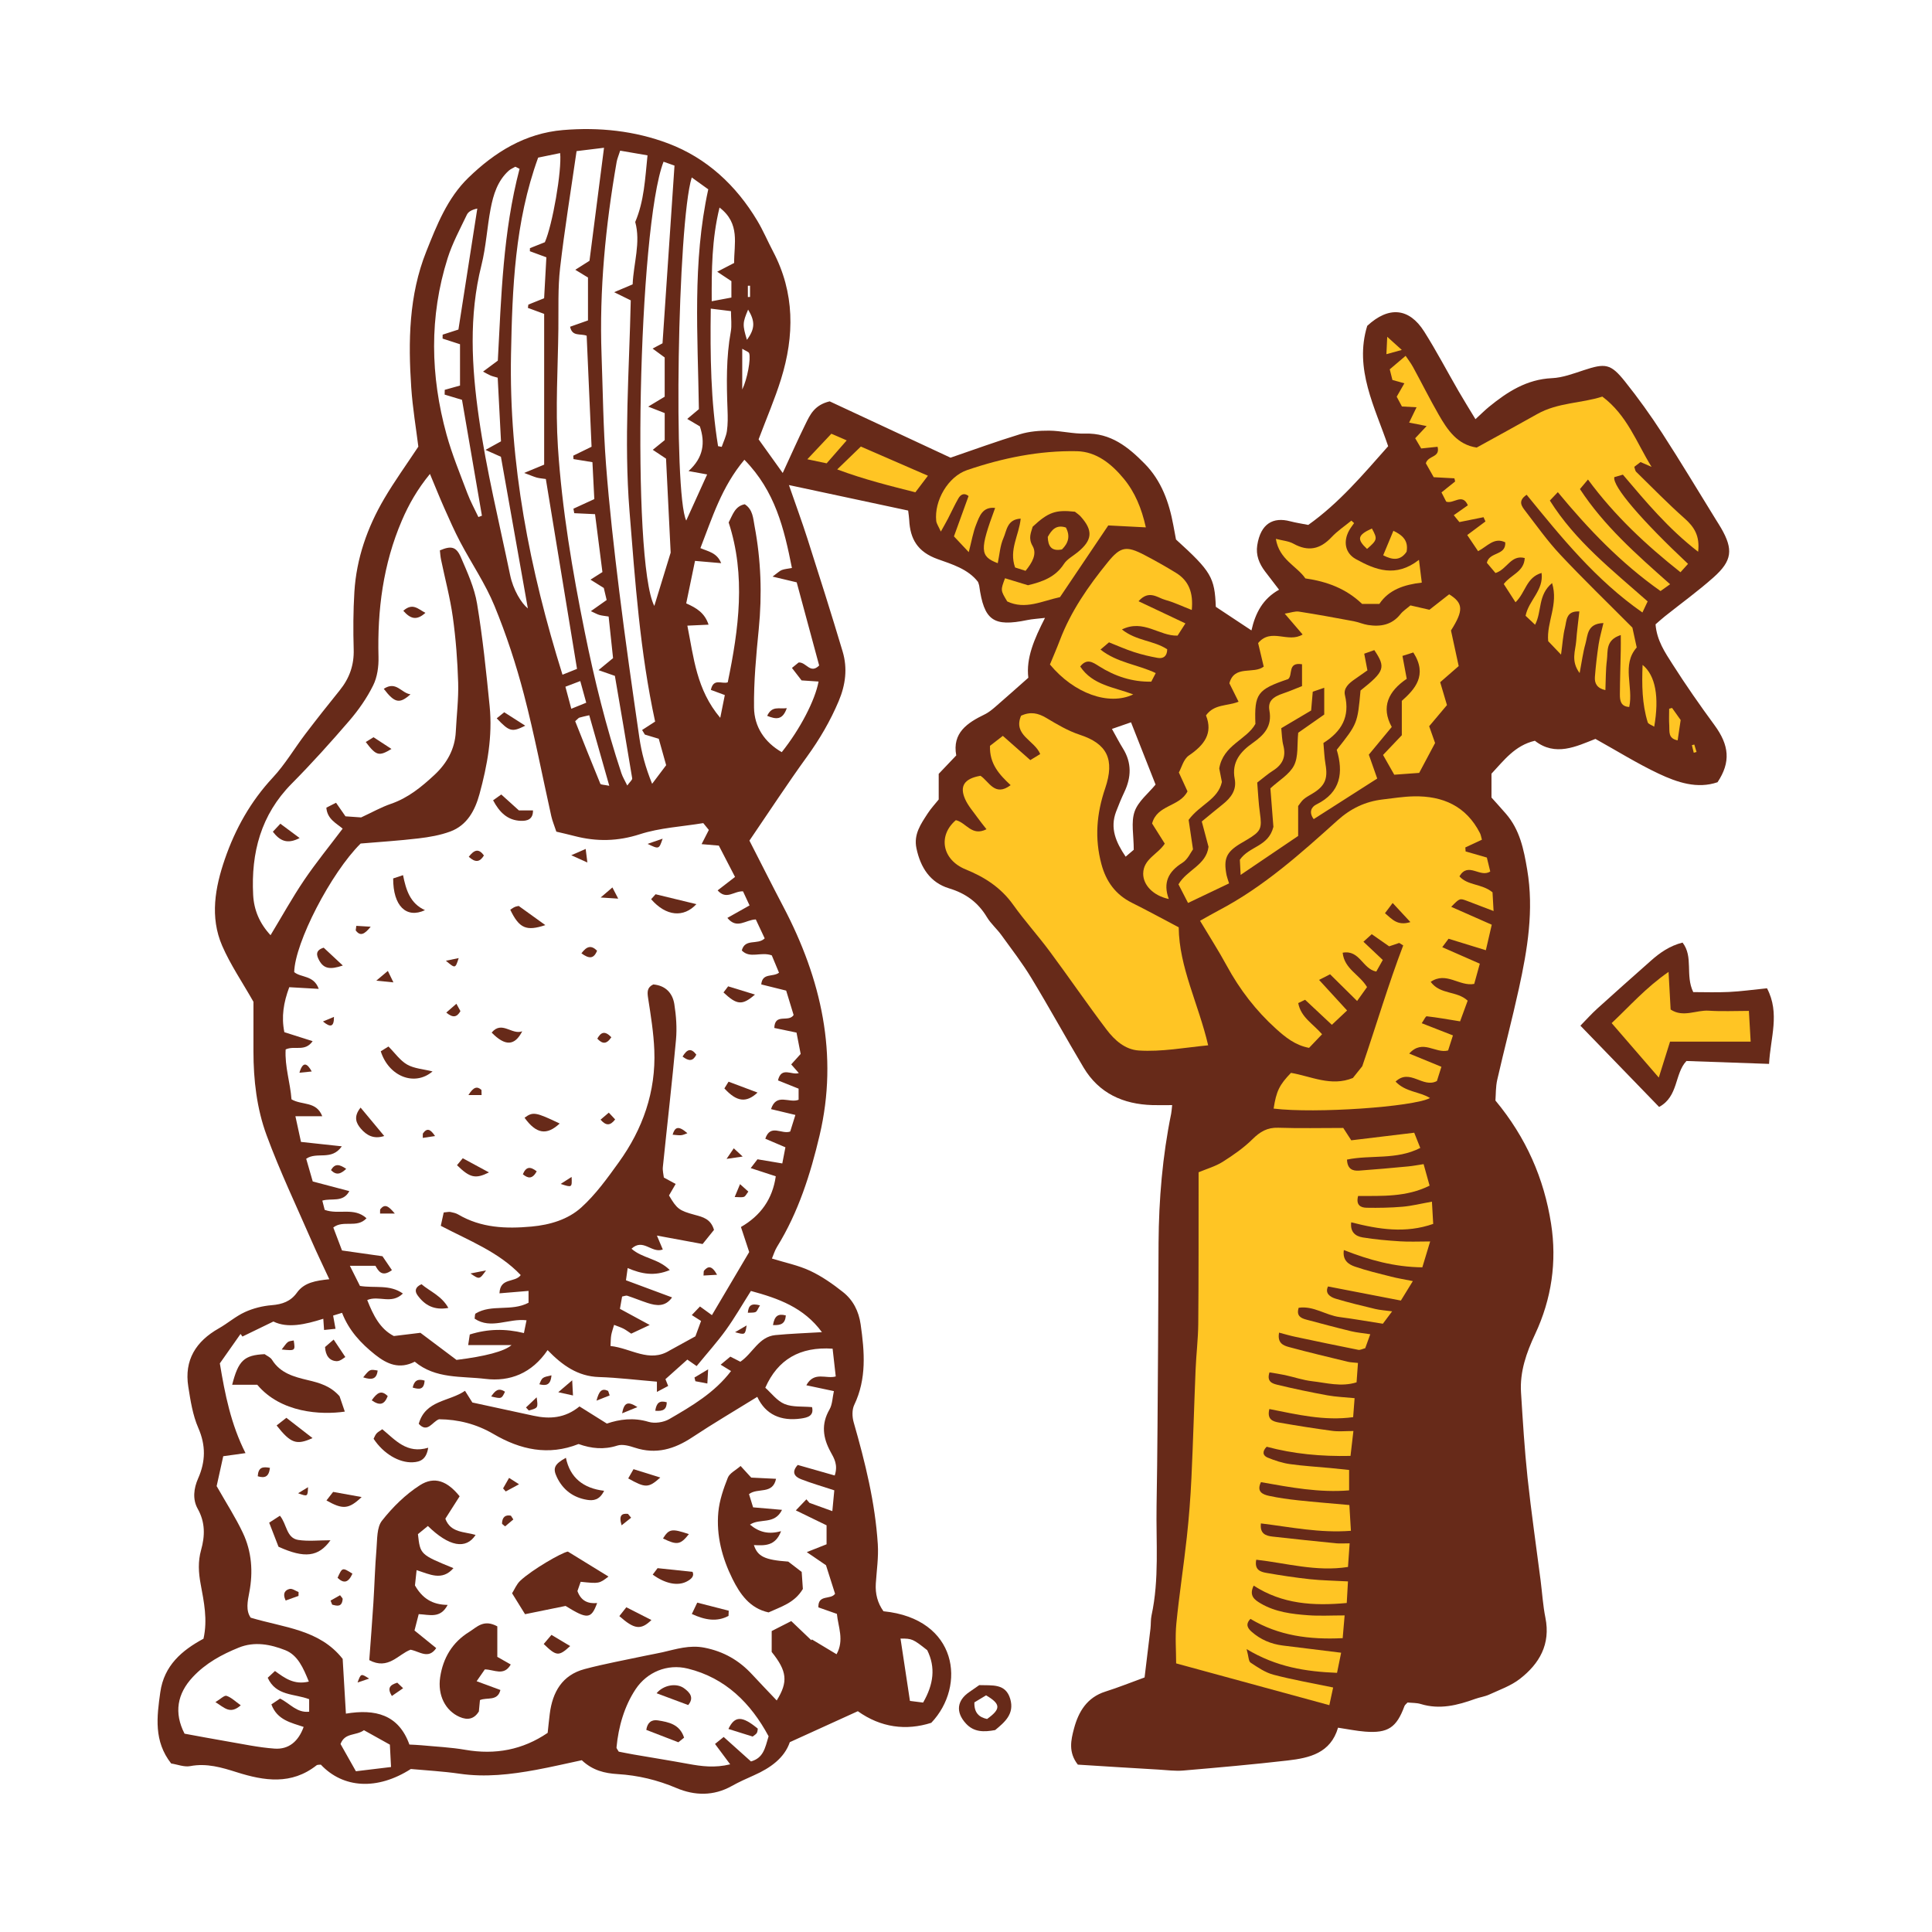 <svg version="1.1" id="svg" xmlns="http://www.w3.org/2000/svg" xmlns:xlink="http://www.w3.org/1999/xlink" x="0px" y="0px"
	 width="200px" height="200px" viewBox="0 0 200 200" enable-background="new 0 0 200 200" xml:space="preserve">
<path class="stroke" fill="#672a19"  fill-rule="evenodd" clip-rule="evenodd" d="M97.174,82.763c0-0.905,0-1.75,0-2.653c0.579-0.609,1.164-1.222,1.816-1.909
	c-0.429-2.329,1.131-3.37,2.949-4.25c0.396-0.192,0.753-0.485,1.09-0.775c1.104-0.953,2.189-1.926,3.423-3.016
	c-0.248-2.018,0.599-3.992,1.726-6.197c-0.779,0.093-1.313,0.117-1.834,0.225c-3.523,0.728-4.481,0.046-4.978-3.56
	c-0.017-0.111-0.067-0.216-0.123-0.39c-1.03-1.338-2.696-1.827-4.181-2.36c-2.063-0.741-2.848-2.065-2.942-4.064
	c-0.013-0.278-0.061-0.554-0.108-0.961c-4.027-0.86-8.033-1.718-12.342-2.639c0.709,2.05,1.351,3.786,1.914,5.547
	c1.241,3.888,2.48,7.776,3.646,11.686c0.517,1.731,0.308,3.434-0.41,5.135c-0.868,2.055-1.968,3.936-3.275,5.741
	c-2.021,2.792-3.907,5.682-5.964,8.697c1.14,2.222,2.304,4.547,3.513,6.849c3.922,7.465,5.719,15.32,3.752,23.656
	c-0.944,4.009-2.202,7.985-4.412,11.554c-0.229,0.371-0.354,0.806-0.525,1.204c1.389,0.433,2.743,0.702,3.956,1.272
	c1.212,0.569,2.346,1.361,3.397,2.196c1.049,0.829,1.636,1.977,1.832,3.351c0.405,2.837,0.635,5.628-0.667,8.341
	c-0.237,0.496-0.215,1.233-0.057,1.785c1.19,4.143,2.226,8.318,2.5,12.633c0.087,1.348-0.12,2.714-0.207,4.072
	c-0.065,1.056,0.181,2.017,0.794,2.864c7.703,0.773,8.584,7.729,4.948,11.548c-2.604,0.833-5.225,0.497-7.603-1.201
	c-2.332,1.061-4.592,2.089-7.04,3.204c-0.561,1.641-2.006,2.671-3.714,3.431c-0.779,0.345-1.557,0.695-2.299,1.109
	c-1.883,1.055-3.849,1.006-5.731,0.206c-1.964-0.833-3.97-1.312-6.077-1.44c-1.332-0.082-2.581-0.367-3.715-1.437
	c-1.545,0.328-3.137,0.703-4.743,0.999c-2.619,0.482-5.243,0.788-7.918,0.397c-1.731-0.251-3.487-0.342-5.037-0.486
	c-3.471,2.221-7.001,2.006-9.313-0.45c-0.137,0.02-0.343-0.014-0.452,0.073c-2.596,2.041-5.399,1.613-8.241,0.714
	c-1.573-0.497-3.124-0.962-4.831-0.637c-0.622,0.119-1.323-0.172-1.972-0.272c-1.813-2.311-1.486-4.827-1.126-7.375
	c0.391-2.777,2.247-4.341,4.472-5.541c0.443-1.979,0.043-3.829-0.293-5.654c-0.225-1.205-0.287-2.344,0.043-3.524
	c0.408-1.457,0.445-2.861-0.348-4.272c-0.549-0.978-0.413-2.111,0.038-3.132c0.78-1.757,0.816-3.422,0.021-5.242
	c-0.578-1.323-0.806-2.824-1.035-4.271c-0.434-2.752,0.793-4.691,3.155-6.029c0.927-0.524,1.75-1.254,2.711-1.692
	c0.854-0.391,1.824-0.634,2.763-0.711c1.093-0.089,1.964-0.383,2.621-1.301c0.758-1.059,1.959-1.237,3.347-1.387
	c-0.648-1.403-1.264-2.666-1.823-3.952c-1.583-3.636-3.296-7.226-4.663-10.942c-1.021-2.765-1.365-5.73-1.365-8.704
	c0.001-1.808,0.001-3.616,0.001-5.121c-1.165-2.053-2.389-3.843-3.236-5.795c-1.291-2.975-0.737-6.037,0.274-8.975
	c1.078-3.133,2.671-5.979,4.967-8.444c1.267-1.359,2.225-3.003,3.357-4.493c1.165-1.531,2.359-3.043,3.57-4.541
	c1.007-1.245,1.494-2.616,1.444-4.241c-0.057-1.981-0.05-3.971,0.072-5.948c0.212-3.458,1.34-6.666,3.082-9.636
	c1.052-1.794,2.276-3.487,3.539-5.396c-0.23-1.862-0.589-3.983-0.735-6.119c-0.322-4.781-0.249-9.563,1.558-14.086
	c1.087-2.723,2.179-5.521,4.353-7.63c2.741-2.659,5.877-4.607,9.803-4.939c3.73-0.314,7.429,0.078,10.894,1.388
	c3.981,1.506,7.02,4.332,9.215,7.997c0.61,1.02,1.075,2.127,1.631,3.181c2.258,4.285,2.221,8.729,0.826,13.221
	c-0.636,2.047-1.492,4.026-2.321,6.23c0.729,1.017,1.575,2.198,2.496,3.483c0.82-1.77,1.549-3.425,2.348-5.046
	c0.472-0.955,0.912-1.988,2.513-2.369c3.974,1.852,8.223,3.833,12.511,5.831c2.367-0.81,4.76-1.687,7.192-2.428
	c0.955-0.291,2.005-0.378,3.01-0.371c1.243,0.009,2.486,0.343,3.724,0.306c2.658-0.082,4.478,1.397,6.172,3.117
	c1.737,1.763,2.531,3.998,2.969,6.383c0.091,0.5,0.188,0.999,0.273,1.463c3.64,3.306,4.004,3.917,4.121,6.968
	c1.12,0.743,2.285,1.514,3.689,2.443c0.411-1.819,1.186-3.283,2.859-4.213c-0.581-0.758-1.023-1.327-1.456-1.901
	c-0.601-0.798-0.96-1.677-0.803-2.697c0.353-2.266,1.661-2.95,3.405-2.488c0.601,0.159,1.217,0.247,1.877,0.378
	c3.185-2.262,5.659-5.198,8.271-8.147c-1.362-4.033-3.54-7.999-2.167-12.461c2.228-2.064,4.34-1.867,5.898,0.592
	c1.269,2.007,2.371,4.119,3.562,6.175c0.53,0.918,1.092,1.817,1.744,2.895c0.591-0.542,0.978-0.932,1.4-1.277
	c1.91-1.558,3.908-2.849,6.513-2.969c1.104-0.05,2.207-0.465,3.276-0.818c2.251-0.744,2.8-0.697,4.273,1.143
	c1.381,1.723,2.673,3.528,3.874,5.381c1.91,2.949,3.716,5.967,5.563,8.956c0.18,0.29,0.366,0.575,0.536,0.87
	c1.263,2.196,1.148,3.366-0.784,5.084c-1.604,1.429-3.356,2.693-5.039,4.035c-0.344,0.274-0.668,0.573-0.969,0.833
	c0.127,1.664,0.979,2.907,1.76,4.131c1.369,2.15,2.83,4.244,4.338,6.298c1.529,2.082,1.708,3.826,0.318,5.916
	c-2.098,0.717-4.157,0.024-6.088-0.885c-2.199-1.037-4.276-2.334-6.553-3.6c-1.979,0.776-4.143,1.861-6.268,0.192
	c-2.075,0.487-3.191,2.023-4.492,3.408c0,0.789,0,1.574,0,2.468c0.452,0.506,0.984,1.088,1.5,1.684
	c1.438,1.66,1.844,3.686,2.198,5.784c0.709,4.19,0.028,8.259-0.861,12.313c-0.69,3.154-1.52,6.275-2.237,9.423
	c-0.172,0.75-0.143,1.545-0.191,2.162c3.19,3.838,5.033,8.086,5.76,12.75c0.615,3.93,0.057,7.79-1.652,11.434
	c-0.9,1.917-1.597,3.893-1.459,6.047c0.185,2.94,0.363,5.884,0.675,8.812c0.38,3.548,0.896,7.083,1.351,10.624
	c0.166,1.293,0.242,2.604,0.499,3.877c0.551,2.738-0.618,4.759-2.653,6.335c-0.918,0.712-2.083,1.118-3.158,1.614
	c-0.459,0.212-0.982,0.278-1.461,0.451c-1.835,0.663-3.676,1.13-5.637,0.528c-0.422-0.13-0.893-0.106-1.36-0.155
	c-0.117,0.133-0.274,0.238-0.326,0.38c-0.818,2.218-1.705,2.818-4.073,2.634c-0.89-0.069-1.771-0.253-2.798-0.407
	c-0.773,2.637-2.958,3.133-5.2,3.393c-3.6,0.415-7.21,0.734-10.82,1.042c-0.84,0.073-1.698-0.05-2.547-0.097
	c-1.413-0.079-2.824-0.167-4.236-0.254c-1.41-0.086-2.817-0.176-4.133-0.26c-1.006-1.279-0.713-2.555-0.399-3.73
	c0.464-1.748,1.347-3.231,3.255-3.833c1.347-0.426,2.66-0.955,4.052-1.462c0.204-1.696,0.414-3.377,0.611-5.061
	c0.052-0.45,0.014-0.916,0.108-1.355c0.814-3.758,0.457-7.572,0.522-11.363c0.097-5.503,0.115-11.007,0.155-16.512
	c0.027-3.572,0.028-7.142,0.052-10.713c0.03-4.492,0.403-8.95,1.304-13.356c0.045-0.217,0.052-0.441,0.103-0.888
	c-0.725,0-1.385,0.017-2.046-0.002c-3.031-0.091-5.531-1.215-7.128-3.895c-1.827-3.068-3.546-6.202-5.397-9.255
	c-0.936-1.546-2.047-2.987-3.109-4.453c-0.465-0.642-1.091-1.178-1.495-1.851c-0.923-1.535-2.185-2.46-3.926-2.986
	c-1.952-0.592-2.955-2.162-3.37-4.143c-0.307-1.453,0.457-2.516,1.162-3.605C96.366,83.694,96.795,83.237,97.174,82.763z
	 M37.384,84.619c1.135-0.525,2.081-1.062,3.095-1.41c1.774-0.609,3.174-1.762,4.498-2.994c1.273-1.185,2.117-2.657,2.206-4.466
	c0.084-1.697,0.296-3.397,0.246-5.09c-0.069-2.262-0.241-4.533-0.553-6.774c-0.278-2.006-0.812-3.978-1.222-5.966
	c-0.066-0.317-0.082-0.645-0.118-0.943c1.166-0.498,1.692-0.4,2.177,0.718c0.67,1.553,1.398,3.146,1.672,4.792
	c0.586,3.519,0.95,7.077,1.304,10.628c0.309,3.089-0.241,6.118-1.05,9.083c-0.458,1.673-1.268,3.229-3.021,3.879
	c-1.043,0.387-2.179,0.583-3.291,0.714c-2.012,0.239-4.038,0.365-5.994,0.532c-3.076,3.046-6.812,10.28-6.877,13.31
	c0.702,0.595,2.025,0.296,2.54,1.736c-1.136-0.065-2.1-0.12-3.052-0.174c-0.589,1.584-0.832,3.057-0.508,4.657
	c0.95,0.302,1.871,0.595,2.928,0.931c-0.807,1.146-1.865,0.423-2.793,0.855c-0.106,1.756,0.483,3.47,0.604,5.164
	c1.079,0.641,2.573,0.165,3.184,1.749c-0.979,0-1.796,0-2.779,0c0.223,1.022,0.407,1.879,0.578,2.66
	c1.465,0.158,2.719,0.293,4.227,0.457c-1.076,1.534-2.563,0.518-3.688,1.285c0.213,0.741,0.441,1.535,0.678,2.353
	c1.302,0.344,2.515,0.664,3.787,0.999c-0.647,1.218-1.846,0.695-2.795,0.984c0.106,0.418,0.184,0.724,0.244,0.955
	c1.437,0.534,3.033-0.314,4.33,0.869c-0.994,1.076-2.402,0.143-3.438,0.957c0.319,0.84,0.632,1.665,0.902,2.379
	c1.523,0.217,2.859,0.406,4.188,0.596c0.363,0.536,0.658,0.971,0.979,1.441c-1.047,0.77-1.408,0.062-1.707-0.449
	c-0.874,0-1.639,0-2.646,0c0.428,0.852,0.763,1.523,1.044,2.083c1.568,0.25,3.069-0.181,4.445,0.787
	c-1.192,1.161-2.479,0.16-3.693,0.674c0.623,1.576,1.325,2.992,2.755,3.726c1.078-0.131,2.016-0.244,2.752-0.334
	c1.424,1.07,2.639,1.982,3.735,2.806c2.939-0.362,4.961-0.883,5.695-1.533c-1.562,0-2.981,0-4.487,0
	c0.061-0.394,0.109-0.71,0.167-1.099c1.854-0.583,3.664-0.623,5.604-0.148c0.085-0.411,0.167-0.818,0.27-1.321
	c-1.862-0.227-3.67,0.979-5.374-0.171c0.039-0.222,0.014-0.476,0.108-0.533c1.655-0.999,3.684-0.173,5.474-1.114
	c0-0.387,0-0.801,0-1.224c-1.064,0.089-2.021,0.169-3.008,0.25c0.066-1.672,1.601-1.062,2.2-1.889
	c-2.278-2.396-5.329-3.554-8.276-5.1c0.115-0.525,0.213-0.972,0.303-1.381c0.369-0.031,0.545-0.083,0.701-0.05
	c0.274,0.057,0.565,0.119,0.802,0.259c2.371,1.395,4.94,1.492,7.586,1.25c1.919-0.176,3.776-0.73,5.158-1.981
	c1.483-1.34,2.687-3.02,3.866-4.655c2.494-3.454,3.86-7.323,3.688-11.62c-0.072-1.804-0.364-3.604-0.642-5.392
	c-0.098-0.636-0.113-1.108,0.535-1.417c1.26,0.108,1.994,0.886,2.178,2.031c0.192,1.213,0.284,2.477,0.173,3.697
	c-0.401,4.396-0.911,8.783-1.36,13.175c-0.039,0.377,0.07,0.77,0.103,1.087c0.458,0.249,0.823,0.448,1.223,0.665
	c-0.283,0.486-0.502,0.86-0.69,1.189c0.814,1.381,1.043,1.569,2.662,2.007c0.836,0.225,1.667,0.417,1.996,1.56
	c-0.355,0.442-0.763,0.946-1.179,1.462c-1.634-0.303-3.139-0.581-4.73-0.875c0.245,0.578,0.421,0.995,0.609,1.441
	c-1.161,0.435-2.021-1.208-3.24-0.08c1.124,1.001,2.761,1.002,3.963,2.208c-1.595,0.669-2.939,0.403-4.359-0.207
	c-0.064,0.456-0.108,0.772-0.177,1.265c1.588,0.59,3.146,1.17,4.773,1.774c-0.705,0.999-1.617,0.88-2.56,0.568
	c-0.697-0.23-1.376-0.511-2.073-0.741c-0.135-0.045-0.313,0.044-0.539,0.084c-0.067,0.383-0.133,0.757-0.225,1.271
	c0.938,0.508,1.834,0.995,3.082,1.672c-0.873,0.409-1.397,0.655-1.913,0.897c-0.343-0.223-0.562-0.396-0.808-0.519
	c-0.283-0.143-0.59-0.239-0.967-0.388c-0.12,0.424-0.238,0.741-0.296,1.067c-0.054,0.315-0.045,0.643-0.075,1.119
	c2.139,0.227,4.012,1.778,6.124,0.464c0.855-0.471,1.711-0.941,2.665-1.465c0.155-0.418,0.375-1.016,0.587-1.59
	c-0.305-0.194-0.579-0.37-0.96-0.611c0.328-0.344,0.576-0.604,0.847-0.889c0.429,0.31,0.766,0.554,1.237,0.896
	c1.357-2.296,2.646-4.476,3.859-6.532c-0.317-0.964-0.562-1.705-0.855-2.592c2.039-1.174,3.267-2.882,3.606-5.25
	c-0.877-0.286-1.661-0.541-2.595-0.846c0.324-0.421,0.514-0.668,0.702-0.913c0.846,0.142,1.613,0.27,2.568,0.43
	c0.116-0.601,0.215-1.112,0.323-1.672c-0.804-0.341-1.446-0.616-2.082-0.887c0.527-1.582,1.707-0.416,2.578-0.746
	c0.158-0.507,0.32-1.029,0.536-1.716c-0.896-0.214-1.669-0.398-2.523-0.603c0.563-1.719,1.889-0.575,2.856-0.969
	c0-0.374,0-0.781,0-1.148c-0.776-0.312-1.442-0.579-2.135-0.856c0.351-1.482,1.438-0.503,2.155-0.76
	c-0.298-0.339-0.536-0.611-0.786-0.895c0.365-0.403,0.663-0.733,0.979-1.084c-0.145-0.752-0.284-1.463-0.43-2.209
	c-0.814-0.17-1.56-0.327-2.298-0.481c0.051-1.578,1.479-0.528,1.999-1.341c-0.237-0.773-0.497-1.625-0.771-2.525
	c-0.918-0.228-1.76-0.437-2.58-0.641c0.117-1.229,1.196-0.728,1.838-1.213c-0.272-0.652-0.543-1.3-0.748-1.795
	c-1.146-0.407-2.254,0.373-3.104-0.507c0.34-1.291,1.643-0.526,2.371-1.252c-0.307-0.653-0.629-1.338-0.921-1.959
	c-1.062,0.028-1.942,1.058-2.943-0.159c0.757-0.425,1.454-0.817,2.297-1.292c-0.254-0.547-0.476-1.023-0.677-1.458
	c-0.943-0.044-1.713,0.933-2.628-0.099c0.593-0.458,1.145-0.885,1.802-1.392c-0.577-1.113-1.142-2.206-1.678-3.244
	c-0.631-0.053-1.142-0.097-1.784-0.151c0.311-0.608,0.53-1.036,0.75-1.469c-0.231-0.285-0.404-0.498-0.577-0.709
	c-2.238,0.37-4.488,0.482-6.559,1.151c-2.301,0.743-4.482,0.779-6.753,0.191c-0.64-0.167-1.284-0.311-1.898-0.457
	c-0.21-0.638-0.41-1.109-0.521-1.601c-0.939-4.202-1.745-8.439-2.833-12.602c-0.813-3.114-1.827-6.199-3.051-9.174
	c-0.94-2.292-2.369-4.381-3.533-6.585c-0.607-1.15-1.131-2.345-1.66-3.534c-0.489-1.102-0.936-2.222-1.486-3.535
	c-1.306,1.595-2.189,3.153-2.905,4.819c-1.94,4.518-2.55,9.253-2.42,14.133c0.024,0.983-0.123,2.078-0.555,2.941
	c-0.646,1.306-1.509,2.54-2.462,3.65c-1.921,2.233-3.896,4.427-5.969,6.519c-3.192,3.223-4.214,7.15-3.99,11.515
	c0.079,1.546,0.649,2.932,1.8,4.173c1.2-1.982,2.258-3.9,3.482-5.707c1.229-1.813,2.621-3.516,3.984-5.325
	c-0.643-0.555-1.596-0.974-1.689-2.171c0.276-0.139,0.55-0.278,1.004-0.508c0.372,0.538,0.729,1.051,0.976,1.404
	C36.484,84.556,36.936,84.587,37.384,84.619z M79.886,168.844c0.644-0.327,1.309-0.665,2.025-1.031
	c0.791,0.754,1.437,1.372,2.083,1.988c0.018-0.029,0.035-0.059,0.054-0.089c0.808,0.485,1.614,0.97,2.552,1.534
	c0.816-1.461,0.163-2.843,0.035-4.178c-0.74-0.26-1.357-0.477-1.916-0.674c-0.053-1.383,1.288-0.749,1.726-1.41
	c-0.327-1.026-0.651-2.042-0.939-2.953c-0.622-0.424-1.15-0.785-1.988-1.356c0.92-0.364,1.454-0.575,2.048-0.811
	c0-0.656,0-1.322,0-1.964c-0.94-0.457-1.83-0.889-3.182-1.546c0.531-0.556,0.812-0.85,1.094-1.144
	c0.105,0.122,0.213,0.243,0.318,0.365c0.714,0.258,1.431,0.517,2.367,0.856c0.09-0.948,0.154-1.629,0.203-2.153
	c-1.303-0.429-2.39-0.74-3.44-1.15c-0.653-0.254-1.035-0.716-0.345-1.477c1.254,0.357,2.514,0.717,3.828,1.091
	c0.367-1.102-0.064-1.783-0.438-2.466c-0.784-1.439-0.979-2.851-0.105-4.362c0.309-0.534,0.309-1.245,0.458-1.906
	c-1.044-0.223-1.887-0.402-2.853-0.606c0.813-1.488,2.062-0.622,3.045-0.913c-0.12-1.068-0.232-2.047-0.325-2.874
	c-3.39-0.227-5.676,1.12-6.968,4.042c0.626,0.555,1.211,1.359,1.992,1.684c0.826,0.344,1.846,0.231,2.848,0.324
	c0.214,0.908-0.457,1.083-1.151,1.182c-2.062,0.292-3.663-0.399-4.519-2.246c-2.324,1.438-4.567,2.755-6.731,4.189
	c-1.854,1.228-3.751,1.794-5.94,1.074c-0.574-0.19-1.286-0.39-1.816-0.219c-1.377,0.444-2.681,0.316-4.014-0.16
	c-3.121,1.237-6.031,0.59-8.799-1.033c-1.762-1.033-3.65-1.515-5.645-1.531c-0.699,0.247-1.186,1.477-2.101,0.472
	c0.705-2.473,3.139-2.278,4.789-3.416c0.281,0.447,0.507,0.806,0.764,1.21c2.122,0.46,4.229,0.913,6.33,1.37
	c1.672,0.364,3.263,0.26,4.758-0.964c0.917,0.574,1.804,1.13,2.835,1.776c1.302-0.446,2.762-0.648,4.316-0.179
	c0.637,0.192,1.553,0.055,2.14-0.284c2.348-1.36,4.705-2.743,6.397-4.976c-0.339-0.208-0.646-0.396-1.074-0.658
	c0.407-0.339,0.694-0.578,1.002-0.833c0.394,0.2,0.725,0.369,1.037,0.528c1.296-0.879,1.904-2.59,3.627-2.758
	c1.545-0.15,3.102-0.199,4.818-0.303c-1.889-2.566-4.494-3.489-7.352-4.266c-0.877,1.383-1.664,2.758-2.584,4.037
	c-0.891,1.238-1.918,2.377-3.034,3.74c-0.338-0.235-0.689-0.48-0.964-0.672c-0.718,0.642-1.455,1.303-2.265,2.026
	c0.021,0.052,0.125,0.306,0.282,0.703c-0.337,0.179-0.674,0.357-1.166,0.618c0-0.6,0-0.944,0-1.062
	c-2.072-0.172-4.033-0.417-6-0.479c-2.197-0.068-3.805-1.225-5.316-2.787c-1.629,2.409-3.908,3.286-6.438,2.978
	c-2.474-0.302-5.149,0.027-7.313-1.779c-1.584,0.806-2.844,0.273-4.102-0.726c-1.479-1.178-2.72-2.507-3.424-4.334
	c-0.377,0.116-0.637,0.196-0.925,0.285c0.081,0.45,0.154,0.854,0.248,1.368c-0.466,0.048-0.817,0.085-1.185,0.123
	c-0.031-0.441-0.051-0.756-0.08-1.161c-1.886,0.597-3.699,1.008-5.165,0.285c-1.251,0.607-2.228,1.082-3.206,1.556
	c-0.064-0.09-0.131-0.18-0.195-0.27c-0.709,1.007-1.418,2.015-2.144,3.047c0.53,3.202,1.146,6.304,2.657,9.29
	c-0.882,0.124-1.486,0.207-2.304,0.321c-0.241,1.098-0.492,2.229-0.684,3.095c1.021,1.793,1.971,3.264,2.712,4.833
	c0.922,1.946,1.076,4.037,0.67,6.158c-0.183,0.946-0.377,1.892,0.143,2.628c3.469,1.042,7.125,1.218,9.521,4.265
	c0.113,1.91,0.223,3.751,0.336,5.669c3.038-0.504,5.454,0.085,6.573,3.201c0.454,0.026,0.847,0.034,1.236,0.072
	c1.518,0.146,3.053,0.211,4.551,0.472c3.105,0.538,5.938,0.005,8.525-1.754c0.08-0.727,0.139-1.346,0.217-1.963
	c0.283-2.261,1.285-4.023,3.608-4.641c2.066-0.55,4.179-0.929,6.272-1.378c0.599-0.128,1.203-0.227,1.8-0.364
	c1.426-0.327,2.791-0.776,4.337-0.472c1.988,0.392,3.586,1.311,4.932,2.771c0.83,0.9,1.682,1.778,2.547,2.692
	c1.201-1.934,1.074-3.032-0.522-5.024C79.886,170.452,79.886,169.833,79.886,168.844z M77.059,47.594
	c-2.364,2.817-3.326,6.001-4.553,9.147c0.813,0.356,1.703,0.458,2.151,1.557c-0.945-0.083-1.705-0.148-2.709-0.235
	c-0.291,1.41-0.596,2.876-0.911,4.398c1.096,0.485,1.919,1.002,2.314,2.205c-0.782,0.036-1.414,0.065-2.196,0.101
	c0.663,3.31,0.937,6.624,3.405,9.542c0.211-1.051,0.351-1.747,0.473-2.357c-0.6-0.222-1.03-0.381-1.444-0.534
	c0.271-1.265,1.142-0.571,1.747-0.784c1.142-5.524,1.892-11.052,0.094-16.548c0.434-0.822,0.651-1.684,1.667-1.886
	c0.853,0.555,0.864,1.467,1.015,2.259c0.669,3.53,0.788,7.082,0.434,10.664c-0.266,2.7-0.524,5.419-0.489,8.126
	c0.025,1.981,1.08,3.586,2.87,4.614c1.904-2.382,3.453-5.376,3.811-7.31c-0.555-0.038-1.105-0.074-1.76-0.118
	c-0.309-0.399-0.633-0.818-0.996-1.29c0.354-0.29,0.561-0.458,0.693-0.565c0.797-0.058,1.19,1.237,2.125,0.313
	c-0.777-2.871-1.568-5.799-2.326-8.609c-0.842-0.201-1.508-0.359-2.498-0.595c0.532-0.388,0.722-0.59,0.953-0.679
	c0.293-0.112,0.619-0.13,1.051-0.211C81.17,54.729,80.26,50.855,77.059,47.594z M60.868,33.17c0-1.528,0-2.988,0-4.441
	c-0.402-0.245-0.791-0.482-1.314-0.801c0.633-0.401,1.089-0.691,1.47-0.932c0.5-3.898,0.987-7.678,1.504-11.7
	c-1.1,0.136-1.898,0.233-2.842,0.348c-0.597,4.151-1.248,8.118-1.707,12.107c-0.236,2.076-0.152,4.19-0.177,6.288
	c-0.048,4.082-0.312,8.18-0.047,12.243c0.421,6.44,1.495,12.81,2.778,19.144c0.999,4.95,2.208,9.835,3.797,14.625
	c0.129,0.385,0.349,0.739,0.604,1.264c0.274-0.386,0.535-0.586,0.51-0.74c-0.582-3.56-1.195-7.115-1.792-10.61
	c-0.544-0.19-1.005-0.351-1.697-0.593c0.593-0.489,1.001-0.827,1.508-1.244c-0.147-1.38-0.301-2.829-0.459-4.306
	c-0.418-0.068-0.696-0.086-0.959-0.163c-0.241-0.071-0.466-0.204-0.879-0.393c0.644-0.453,1.124-0.792,1.633-1.152
	c-0.112-0.48-0.217-0.912-0.295-1.248c-0.442-0.276-0.786-0.491-1.378-0.861c0.561-0.356,0.938-0.597,1.236-0.785
	c-0.272-2.138-0.521-4.085-0.764-5.994c-0.82-0.038-1.486-0.07-2.154-0.101c-0.025-0.155-0.055-0.312-0.083-0.466
	c0.679-0.312,1.357-0.624,2.161-0.993c-0.064-1.275-0.131-2.555-0.194-3.822c-0.747-0.122-1.354-0.221-1.961-0.32
	c-0.008-0.116-0.017-0.234-0.024-0.353c0.573-0.28,1.147-0.562,1.895-0.925c-0.168-3.83-0.34-7.687-0.507-11.495
	c-0.692-0.25-1.496,0.12-1.716-0.927C59.568,33.63,60.12,33.435,60.868,33.17z M56.402,25.076c0.784-1.752,1.773-7.42,1.584-9.228
	c-0.758,0.156-1.496,0.308-2.277,0.468c-2.425,6.671-2.676,13.559-2.809,20.375c-0.221,11.291,1.923,22.273,5.329,33.155
	c0.569-0.229,1.015-0.407,1.503-0.603c-1.086-6.62-2.156-13.132-3.227-19.655c-0.375-0.057-0.659-0.073-0.928-0.146
	c-0.304-0.083-0.594-0.214-1.315-0.484c0.953-0.395,1.522-0.632,2.069-0.858c0-5.255,0-10.452,0-15.606
	c-0.632-0.233-1.158-0.429-1.685-0.622c0.018-0.114,0.034-0.228,0.05-0.342c0.546-0.218,1.088-0.437,1.631-0.654
	c0.081-1.463,0.158-2.859,0.233-4.24c-0.638-0.234-1.175-0.432-1.708-0.629c0.002-0.106,0.004-0.212,0.007-0.318
	C55.354,25.494,55.846,25.298,56.402,25.076z M67.818,74.697c-1.568-7.215-2.065-14.497-2.652-21.784
	c-0.586-7.309-0.024-14.59,0.129-21.82c-0.59-0.29-1.012-0.498-1.719-0.845c0.82-0.348,1.349-0.571,1.914-0.81
	c0.096-2.2,0.854-4.329,0.268-6.459c0.924-2.165,1.021-4.459,1.272-6.897c-1.001-0.172-1.907-0.328-2.831-0.486
	c-0.172,0.541-0.311,0.853-0.367,1.181c-1.15,6.598-1.799,13.238-1.56,19.944c0.136,3.784,0.173,7.575,0.461,11.347
	c0.335,4.396,0.834,8.782,1.374,13.159c0.625,5.058,1.348,10.105,2.08,15.149c0.223,1.53,0.619,3.037,1.32,4.763
	c0.615-0.815,1.016-1.346,1.453-1.927c-0.267-0.948-0.523-1.867-0.766-2.734c-0.54-0.164-0.99-0.299-1.439-0.435
	c-0.096-0.158-0.19-0.316-0.285-0.474C66.883,75.303,67.292,75.036,67.818,74.697z M31.971,174.077
	c-0.572-1.398-1.136-2.738-2.446-3.254c-1.515-0.597-3.167-0.927-4.806-0.264c-1.769,0.717-3.414,1.609-4.751,3.036
	c-1.635,1.742-1.972,3.718-0.864,5.875c1.434,0.26,2.868,0.536,4.309,0.78c1.666,0.281,3.327,0.646,5.007,0.766
	c1.474,0.105,2.473-0.75,3.014-2.245c-1.292-0.439-2.741-0.704-3.341-2.333c0.343-0.23,0.639-0.426,0.899-0.6
	c1.036,0.507,1.724,1.497,3.012,1.358c0-0.479,0-0.904,0-1.295c-1.544-0.589-3.43-0.316-4.29-2.219
	c0.256-0.239,0.481-0.449,0.752-0.701C29.484,173.725,30.449,174.442,31.971,174.077z M69.427,57.206
	c-0.163-3.303-0.32-6.519-0.479-9.728c-0.471-0.313-0.879-0.585-1.373-0.913c0.47-0.379,0.853-0.691,1.235-1.003
	c0-0.962,0-1.909,0-2.8c-0.528-0.207-0.966-0.379-1.706-0.669c0.769-0.462,1.259-0.757,1.704-1.027c0-1.43,0-2.777,0-4.061
	c-0.383-0.282-0.68-0.5-1.253-0.921c0.557-0.293,0.958-0.505,1.029-0.544c0.428-6.344,0.829-12.316,1.24-18.398
	c-0.361-0.127-0.751-0.265-1.134-0.4c-2.633,6.809-3.318,41.47-0.955,45.985C68.294,60.901,68.854,59.072,69.427,57.206z
	 M79.565,179.739c-1.839-3.422-4.462-6.046-8.365-7.007c-2.136-0.526-4.222,0.369-5.396,2.126c-1.163,1.748-1.783,3.876-1.984,6.042
	c-0.01,0.091,0.101,0.192,0.232,0.43c0.443,0.085,0.984,0.199,1.531,0.293c1.887,0.326,3.779,0.627,5.664,0.973
	c1.375,0.252,2.738,0.438,4.342,0.046c-0.607-0.814-1.064-1.428-1.571-2.109c0.301-0.243,0.543-0.438,0.897-0.723
	c0.995,0.891,1.938,1.737,2.827,2.535C79.031,181.974,79.191,180.986,79.565,179.739z M53.785,17.476
	c-0.147-0.072-0.294-0.145-0.441-0.217c-0.229,0.136-0.487,0.238-0.681,0.412c-1.156,1.047-1.59,2.469-1.87,3.918
	c-0.373,1.947-0.476,3.956-0.957,5.873c-1.314,5.236-1.012,10.523-0.268,15.734c0.783,5.487,2.114,10.898,3.24,16.335
	c0.317,1.529,1.153,2.904,1.835,3.453c-0.906-5.101-1.844-10.38-2.788-15.698c-0.41-0.183-0.887-0.396-1.598-0.713
	c0.679-0.375,1.099-0.605,1.606-0.886c-0.112-2.174-0.228-4.367-0.341-6.588c-0.321-0.095-0.534-0.14-0.732-0.223
	c-0.224-0.094-0.433-0.222-0.786-0.407c0.591-0.438,1.025-0.762,1.53-1.136C51.889,30.677,52.071,23.995,53.785,17.476z
	 M71.278,48.764c1.572-1.426,1.727-2.961,1.171-4.626c-0.395-0.233-0.788-0.465-1.307-0.771c0.523-0.44,0.896-0.751,1.206-1.012
	c-0.108-7.639-0.686-15.181,0.971-22.756c-0.53-0.381-1.09-0.783-1.71-1.23c-1.472,4.744-1.924,32.792-0.57,35.517
	c0.742-1.639,1.447-3.189,2.164-4.772C72.509,48.986,72.045,48.902,71.278,48.764z M47.456,34.115
	c0.654-4.191,1.303-8.358,1.954-12.525c-0.57,0.119-0.929,0.326-1.078,0.634c-0.704,1.48-1.499,2.941-1.991,4.495
	c-1.917,6.062-1.789,12.181-0.115,18.266c0.57,2.069,1.401,4.068,2.157,6.081c0.318,0.844,0.756,1.641,1.141,2.458
	c0.121-0.045,0.242-0.091,0.365-0.138c-0.689-4.002-1.375-8.002-2.062-11.995c-0.606-0.184-1.202-0.363-1.798-0.542
	c0.004-0.165,0.006-0.33,0.011-0.494c0.537-0.15,1.074-0.3,1.581-0.442c0-1.454,0-2.896,0-4.278
	c-0.713-0.23-1.258-0.408-1.804-0.584c0.002-0.136,0.004-0.272,0.006-0.408C46.32,34.482,46.818,34.321,47.456,34.115z
	 M117.365,87.968c0-1.519-0.295-2.85,0.086-3.948c0.367-1.065,1.43-1.889,2.173-2.8c-0.813-2.066-1.653-4.194-2.542-6.447
	c-0.713,0.249-1.274,0.442-1.974,0.685c0.43,0.769,0.761,1.412,1.14,2.023c0.921,1.483,0.871,2.979,0.143,4.514
	c-0.314,0.662-0.592,1.342-0.853,2.026c-0.649,1.714-0.028,3.157,0.989,4.661C116.895,88.37,117.181,88.125,117.365,87.968z
	 M74.334,46.187c0.127,0.024,0.252,0.048,0.378,0.072c0.186-0.546,0.457-1.08,0.538-1.642c0.104-0.722,0.092-1.466,0.063-2.198
	c-0.101-2.71-0.15-5.413,0.34-8.102c0.116-0.641,0.017-1.323,0.017-2.108c-0.725-0.089-1.352-0.167-2.092-0.259
	C73.512,36.826,73.575,41.527,74.334,46.187z M74.485,21.485c-0.808,3.302-0.819,6.452-0.808,9.7
	c0.795-0.15,1.391-0.261,2.037-0.382c0-0.63,0-1.181,0-1.699c-0.465-0.309-0.869-0.576-1.469-0.974
	c0.695-0.357,1.203-0.622,1.753-0.907C75.979,25.238,76.657,23.142,74.485,21.485z M37.676,179.11
	c-0.832,0.602-1.973,0.223-2.424,1.43c0.504,0.892,1.043,1.849,1.591,2.819c1.29-0.155,2.38-0.287,3.637-0.438
	c-0.044-0.843-0.079-1.54-0.12-2.316C39.46,180.104,38.638,179.646,37.676,179.11z M95.56,176.25
	c1.086-1.889,1.312-3.636,0.426-5.423c-1.482-1.17-1.57-1.207-2.765-1.203c0.324,2.14,0.646,4.279,0.976,6.454
	C94.724,176.145,95.094,176.191,95.56,176.25z M59.543,74.658c0.84,2.111,1.705,4.302,2.605,6.478
	c0.045,0.108,0.385,0.094,0.925,0.209c-0.733-2.578-1.399-4.927-2.075-7.303c-0.474,0.112-0.75,0.164-1.02,0.247
	C59.885,74.318,59.815,74.423,59.543,74.658z M60.07,70.504c-0.655,0.25-1.053,0.4-1.539,0.585c0.209,0.784,0.393,1.47,0.609,2.282
	c0.611-0.248,1.051-0.426,1.547-0.627C60.479,71.99,60.303,71.351,60.07,70.504z M76.837,40.321
	c0.522-1.063,0.909-3.182,0.714-3.755c-0.049-0.145-0.316-0.215-0.714-0.462C76.837,37.564,76.837,38.796,76.837,40.321z
	 M77.322,35.179c0.85-1.15,0.853-1.925,0.123-3.129C76.865,33.422,76.854,33.629,77.322,35.179z M77.419,30.746
	c0.074-0.001,0.15-0.002,0.225-0.003c0-0.389,0-0.778,0-1.167c-0.074,0.001-0.15,0.004-0.225,0.006
	C77.419,29.969,77.419,30.358,77.419,30.746z"/>
<path class="stroke" fill="#672a19"  fill-rule="evenodd" clip-rule="evenodd" d="M182.92,102.307c1.365,2.601,0.352,5.106,0.212,7.827
	c-2.983-0.104-5.733-0.201-8.552-0.3c-1.244,1.309-0.807,3.667-2.83,4.757c-2.658-2.745-5.312-5.484-8.147-8.413
	c0.592-0.603,1.136-1.215,1.741-1.764c1.84-1.669,3.702-3.316,5.562-4.965c0.935-0.829,1.941-1.537,3.271-1.873
	c1.151,1.488,0.254,3.364,1.107,5.127c1.148,0,2.425,0.048,3.696-0.014C180.218,102.629,181.449,102.456,182.92,102.307z"/>
<path class="stroke" fill="#672a19"  fill-rule="evenodd" clip-rule="evenodd" d="M101.371,174.443c1.357,0.049,2.731-0.194,3.208,1.428
	c0.454,1.549-0.565,2.402-1.56,3.225c-1.152,0.21-2.192,0.24-3.036-0.686c-1.061-1.165-0.937-2.37,0.366-3.256
	C100.672,174.932,100.994,174.705,101.371,174.443z M102.079,175.5c-0.442,0.267-0.854,0.515-1.211,0.73
	c-0.034,1.087,0.487,1.541,1.313,1.72C103.617,176.915,103.621,176.41,102.079,175.5z"/>
<path class="stroke" fill="#672a19"  fill-rule="evenodd" clip-rule="evenodd" d="M39.416,108.83c0.316-0.196,0.579-0.359,0.797-0.496
	c0.687,0.687,1.21,1.459,1.939,1.872c0.729,0.414,1.662,0.466,2.625,0.707C42.926,112.496,40.245,111.444,39.416,108.83z"/>
<path class="stroke" fill="#672a19"  fill-rule="evenodd" clip-rule="evenodd" d="M40.701,90.935c0.331-0.11,0.621-0.207,1.021-0.34
	c0.312,1.545,0.734,2.928,2.271,3.625C42.059,95.122,40.688,93.782,40.701,90.935z"/>
<path class="stroke" fill="#672a19"  fill-rule="evenodd" clip-rule="evenodd" d="M51.046,82.846c0.317-0.225,0.563-0.402,0.845-0.601
	c0.643,0.582,1.222,1.104,1.826,1.649c0.492,0,0.973,0,1.457,0c0.02,0.951-0.627,1.099-1.253,1.079
	C52.543,84.927,51.7,84.088,51.046,82.846z"/>
<path class="stroke" fill="#672a19"  fill-rule="evenodd" clip-rule="evenodd" d="M72.089,93.597c-1.308,1.414-3.133,1.274-4.684-0.511
	c0.194-0.216,0.397-0.442,0.46-0.513C69.369,92.938,70.7,93.26,72.089,93.597z"/>
<path class="stroke" fill="#672a19"  fill-rule="evenodd" clip-rule="evenodd" d="M52.822,94.174c0.182-0.112,0.317-0.22,0.472-0.286
	c0.151-0.064,0.32-0.084,0.404-0.104c0.949,0.683,1.836,1.32,2.755,1.983C54.497,96.415,53.761,96.124,52.822,94.174z"/>
<path class="stroke" fill="#672a19"  fill-rule="evenodd" clip-rule="evenodd" d="M57.937,116.306c-1.344,1.257-2.424,1.079-3.636-0.597
	C55.169,115.069,55.449,115.115,57.937,116.306z"/>
<path class="stroke" fill="#672a19"  fill-rule="evenodd" clip-rule="evenodd" d="M46.413,135.397c-1.483,0.266-2.45-0.284-3.19-1.311
	c-0.312-0.435-0.256-0.844,0.409-1.144C44.515,133.69,45.719,134.143,46.413,135.397z"/>
<path class="stroke" fill="#672a19"  fill-rule="evenodd" clip-rule="evenodd" d="M37.328,114.658c0.883,1.061,1.617,1.943,2.447,2.94
	c-1.083,0.358-1.834-0.076-2.416-0.757C36.891,116.297,36.549,115.622,37.328,114.658z"/>
<path class="stroke" fill="#672a19"  fill-rule="evenodd" clip-rule="evenodd" d="M74.988,112.672c0.127-0.201,0.262-0.421,0.432-0.695
	c1.025,0.385,1.984,0.744,3,1.125C77.247,114.2,76.257,114.059,74.988,112.672z"/>
<path class="stroke" fill="#672a19"  fill-rule="evenodd" clip-rule="evenodd" d="M74.896,102.738c0.152-0.2,0.309-0.406,0.481-0.633
	c0.938,0.287,1.799,0.552,2.777,0.852C76.837,104.104,76.289,104.045,74.896,102.738z"/>
<path class="stroke" fill="#672a19"  fill-rule="evenodd" clip-rule="evenodd" d="M54.061,106.759c-0.788,1.54-1.785,1.546-3.163,0.133
	C51.955,105.62,52.968,107.163,54.061,106.759z"/>
<path class="stroke" fill="#672a19"  fill-rule="evenodd" clip-rule="evenodd" d="M47.307,120.619c0.212-0.253,0.348-0.417,0.598-0.718
	c0.881,0.477,1.738,0.942,2.713,1.467C49.215,122.067,48.645,121.928,47.307,120.619z"/>
<path class="stroke" fill="#672a19"  fill-rule="evenodd" clip-rule="evenodd" d="M51.42,74.361c0.301-0.244,0.501-0.405,0.777-0.629
	c0.714,0.458,1.395,0.893,2.176,1.392C52.993,75.816,52.737,75.747,51.42,74.361z"/>
<path class="stroke" fill="#672a19"  fill-rule="evenodd" clip-rule="evenodd" d="M35.489,99.95c-1.334,0.453-1.975,0.32-2.437-0.513
	c-0.301-0.539-0.43-1.059,0.457-1.333C34.145,98.697,34.806,99.312,35.489,99.95z"/>
<path class="stroke" fill="#672a19"  fill-rule="evenodd" clip-rule="evenodd" d="M31.018,86.754c-1.279,0.666-2.039,0.298-2.773-0.653
	c0.267-0.283,0.504-0.538,0.777-0.83C29.684,85.763,30.256,86.188,31.018,86.754z"/>
<path class="stroke" fill="#672a19"  fill-rule="evenodd" clip-rule="evenodd" d="M39.728,71.307c1.29-0.855,1.805,0.448,2.766,0.567
	C41.36,72.891,40.855,72.779,39.728,71.307z"/>
<path class="stroke" fill="#672a19"  fill-rule="evenodd" clip-rule="evenodd" d="M37.863,76.813c0.33-0.206,0.553-0.342,0.803-0.496
	c0.642,0.419,1.236,0.807,1.859,1.214C39.227,78.313,38.953,78.248,37.863,76.813z"/>
<path class="stroke" fill="#672a19"  fill-rule="evenodd" clip-rule="evenodd" d="M41.75,63.227c0.982-0.865,1.525-0.175,2.289,0.214
	C43.131,64.265,42.491,64.072,41.75,63.227z"/>
<path class="stroke" fill="#672a19"  fill-rule="evenodd" clip-rule="evenodd" d="M63.68,115.883c-0.527,0.685-0.959,0.65-1.512,0.025
	c0.294-0.249,0.53-0.451,0.854-0.728C63.275,115.452,63.479,115.668,63.68,115.883z"/>
<path class="stroke" fill="#672a19"  fill-rule="evenodd" clip-rule="evenodd" d="M59.138,88.534c0.673-0.294,0.998-0.437,1.491-0.652
	c0.059,0.458,0.096,0.767,0.176,1.404C60.168,88.999,59.798,88.833,59.138,88.534z"/>
<path class="stroke" fill="#672a19"  fill-rule="evenodd" clip-rule="evenodd" d="M47.246,103.908c0.227,0.416,0.306,0.559,0.418,0.763
	c-0.34,0.589-0.731,0.766-1.466,0.15C46.55,104.515,46.846,104.259,47.246,103.908z"/>
<path class="stroke" fill="#672a19"  fill-rule="evenodd" clip-rule="evenodd" d="M48.527,88.693c0.573-0.734,1.021-0.887,1.57-0.137
	C49.668,89.262,49.207,89.312,48.527,88.693z"/>
<path class="stroke" fill="#672a19"  fill-rule="evenodd" clip-rule="evenodd" d="M55.562,121.257c-0.46,0.821-0.89,0.748-1.436,0.302
	C54.465,120.75,54.896,120.737,55.562,121.257z"/>
<path class="stroke" fill="#672a19"  fill-rule="evenodd" clip-rule="evenodd" d="M76.609,122.583c0.421,0.377,0.608,0.546,0.859,0.772
	c-0.187,0.234-0.29,0.482-0.455,0.54c-0.232,0.082-0.512,0.021-0.959,0.021C76.248,123.451,76.379,123.135,76.609,122.583z"/>
<path class="stroke" fill="#672a19"  fill-rule="evenodd" clip-rule="evenodd" d="M60.188,98.688c0.56-0.75,1.014-0.869,1.621-0.271
	C61.457,99.296,60.963,99.25,60.188,98.688z"/>
<path class="stroke" fill="#672a19"  fill-rule="evenodd" clip-rule="evenodd" d="M30.996,111.048c0.363-1.224,0.807-0.986,1.274-0.129
	C31.846,110.962,31.42,111.006,30.996,111.048z"/>
<path class="stroke" fill="#672a19"  fill-rule="evenodd" clip-rule="evenodd" d="M70.659,109.377c0.476-0.792,0.887-0.906,1.424-0.201
	C71.739,109.869,71.32,109.877,70.659,109.377z"/>
<path class="stroke" fill="#672a19"  fill-rule="evenodd" clip-rule="evenodd" d="M36.886,95.843c0.412,0.025,0.825,0.05,1.488,0.09
	c-0.663,0.817-1.084,1.008-1.552,0.38C36.844,96.156,36.864,96,36.886,95.843z"/>
<path class="stroke" fill="#672a19"  fill-rule="evenodd" clip-rule="evenodd" d="M63.286,107.374c-0.522,0.781-0.946,0.683-1.454,0.146
	C62.2,106.868,62.594,106.651,63.286,107.374z"/>
<path class="stroke" fill="#672a19"  fill-rule="evenodd" clip-rule="evenodd" d="M46.158,99.456c0.508-0.106,0.866-0.18,1.324-0.276
	C47.133,100.275,47.133,100.275,46.158,99.456z"/>
<path class="stroke" fill="#672a19"  fill-rule="evenodd" clip-rule="evenodd" d="M40.15,100.509c0.214,0.438,0.319,0.658,0.576,1.186
	c-0.641-0.063-1.019-0.101-1.775-0.176C39.513,101.046,39.745,100.852,40.15,100.509z"/>
<path class="stroke" fill="#672a19"  fill-rule="evenodd" clip-rule="evenodd" d="M58.039,122.56c0.342-0.219,0.684-0.438,1.134-0.726
	C59.219,122.946,59.219,122.946,58.039,122.56z"/>
<path class="stroke" fill="#672a19"  fill-rule="evenodd" clip-rule="evenodd" d="M35.84,120.998c-0.591,0.564-1.035,0.684-1.578,0.131
	C34.685,120.402,35.146,120.536,35.84,120.998z"/>
<path class="stroke" fill="#672a19"  fill-rule="evenodd" clip-rule="evenodd" d="M71.159,117.311c-0.213,0.072-0.421,0.184-0.64,0.205
	c-0.262,0.025-0.531-0.026-0.89-0.052C69.858,116.692,70.204,116.467,71.159,117.311z"/>
<path class="stroke" fill="#672a19"  fill-rule="evenodd" clip-rule="evenodd" d="M67.036,87.358c0.616-0.213,1.009-0.35,1.559-0.54
	C68.22,87.924,68.22,87.924,67.036,87.358z"/>
<path class="stroke" fill="#672a19"  fill-rule="evenodd" clip-rule="evenodd" d="M63.997,93.027c-0.712-0.046-1.066-0.069-1.817-0.118
	c0.541-0.462,0.814-0.698,1.216-1.041C63.602,92.263,63.715,92.479,63.997,93.027z"/>
<path class="stroke" fill="#672a19"  fill-rule="evenodd" clip-rule="evenodd" d="M74.23,131.964c-0.651,0.037-1.012,0.056-1.402,0.078
	c0.029-0.305,0-0.443,0.055-0.507C73.29,131.066,73.68,130.967,74.23,131.964z"/>
<path class="stroke" fill="#672a19"  fill-rule="evenodd" clip-rule="evenodd" d="M40.873,125.629c-0.762,0-1.139,0-1.527,0c0.013-0.253-0.022-0.396,0.033-0.465
	C39.842,124.601,40.207,124.829,40.873,125.629z"/>
<path class="stroke" fill="#672a19"  fill-rule="evenodd" clip-rule="evenodd" d="M48.705,131.829c0.589-0.116,0.965-0.191,1.609-0.317
	C49.633,132.467,49.633,132.467,48.705,131.829z"/>
<path class="stroke" fill="#672a19"  fill-rule="evenodd" clip-rule="evenodd" d="M76.882,119.725c-0.649,0.094-1.012,0.147-1.669,0.243
	c0.346-0.506,0.511-0.748,0.747-1.095C76.239,119.131,76.443,119.319,76.882,119.725z"/>
<path class="stroke" fill="#672a19"  fill-rule="evenodd" clip-rule="evenodd" d="M49.854,113.362c-0.381,0-0.762,0-1.364,0c0.519-0.835,0.897-0.947,1.352-0.529
	C49.845,113.009,49.851,113.186,49.854,113.362z"/>
<path class="stroke" fill="#672a19"  fill-rule="evenodd" clip-rule="evenodd" d="M45.037,117.604c-0.52,0.079-0.878,0.132-1.27,0.191
	c0.013-0.283-0.021-0.416,0.03-0.486C44.219,116.74,44.562,116.889,45.037,117.604z"/>
<path class="stroke" fill="#672a19"  fill-rule="evenodd" clip-rule="evenodd" d="M34.572,105.267c0.008,1.046-0.355,1.126-1.139,0.477
	C33.921,105.54,34.246,105.403,34.572,105.267z"/>
<path class="stroke" fill="#672a19"  fill-rule="evenodd" clip-rule="evenodd" d="M46.941,162.335c-1.179,1.354-2.452,0.637-3.814,0.204
	c-0.065,0.618-0.122,1.15-0.17,1.582c0.752,1.325,1.784,2.004,3.383,2.018c-0.754,1.446-1.868,1.008-2.995,0.956
	c-0.128,0.499-0.265,1.023-0.437,1.693c0.749,0.609,1.475,1.197,2.249,1.824c-0.807,1.19-1.714,0.345-2.657,0.165
	c-1.279,0.473-2.309,2.133-4.273,1.078c0.139-1.901,0.298-3.912,0.426-5.926c0.118-1.863,0.164-3.731,0.321-5.59
	c0.084-0.997,0.021-2.224,0.569-2.919c1.1-1.399,2.438-2.72,3.93-3.673c1.504-0.959,2.828-0.435,4.108,1.148
	c-0.468,0.735-0.974,1.526-1.479,2.321c0.542,1.481,1.977,1.328,3.132,1.678c-0.993,1.54-2.755,1.212-4.939-0.924
	c-0.359,0.293-0.729,0.595-1.03,0.843C43.501,160.927,43.501,160.927,46.941,162.335z"/>
<path class="stroke" fill="#672a19"  fill-rule="evenodd" clip-rule="evenodd" d="M80.955,156.299c-0.78,1.584-2.293,0.832-3.318,1.531
	c0.958,0.792,1.929,1.035,3.217,0.675c-0.584,1.571-1.709,1.493-2.811,1.442c0.389,1.182,1.123,1.538,3.557,1.71
	c0.383,0.294,0.869,0.667,1.391,1.069c0.045,0.657,0.088,1.266,0.122,1.762c-0.869,1.457-2.271,1.835-3.552,2.428
	c-1.952-0.424-2.962-1.914-3.738-3.475c-1.064-2.149-1.688-4.486-1.461-6.909c0.113-1.21,0.529-2.417,0.982-3.558
	c0.189-0.478,0.825-0.778,1.323-1.215c0.46,0.502,0.752,0.823,1.099,1.202c0.785,0.039,1.621,0.08,2.571,0.125
	c-0.349,1.665-1.901,0.888-2.8,1.585c0.129,0.41,0.268,0.866,0.424,1.369C78.944,156.125,79.819,156.201,80.955,156.299z"/>
<path class="stroke" fill="#672a19"  fill-rule="evenodd" clip-rule="evenodd" d="M51.482,168.36c0,0.969,0,2.007,0,3.158c0.375,0.214,0.849,0.483,1.391,0.791
	c-0.715,1.248-1.721,0.513-2.683,0.507c-0.222,0.319-0.468,0.673-0.849,1.223c0.895,0.33,1.651,0.61,2.461,0.908
	c-0.295,1.199-1.371,0.728-2.117,1.045c-0.039,0.419-0.082,0.851-0.113,1.183c-0.483,0.77-1.145,0.93-1.991,0.562
	c-1.471-0.64-2.294-2.241-2.015-4.113c0.3-1.998,1.263-3.617,3.014-4.695C49.365,168.444,50.064,167.587,51.482,168.36z"/>
<path class="stroke" fill="#672a19"  fill-rule="evenodd" clip-rule="evenodd" d="M62.99,163.204c-0.966,0.738-0.966,0.738-2.88,0.543
	c-0.115,0.333-0.239,0.687-0.334,0.96c0.372,1.025,1.096,1.328,2.039,1.239c-0.614,1.676-1.012,1.697-3.267,0.3
	c-1.428,0.292-2.852,0.581-4.195,0.855c-0.503-0.81-0.877-1.414-1.342-2.165c0.244-0.388,0.458-0.935,0.844-1.297
	c1.223-1.149,4.301-2.923,4.932-3.021C60.246,161.517,61.567,162.329,62.99,163.204z"/>
<path class="stroke" fill="#672a19"  fill-rule="evenodd" clip-rule="evenodd" d="M26.633,143.352c-0.815,0-1.695,0-2.6,0c0.646-2.518,1.232-3.067,3.36-3.17
	c0.236,0.173,0.599,0.317,0.765,0.583c0.865,1.394,2.28,1.765,3.729,2.109c1.164,0.277,2.314,0.587,3.264,1.665
	c0.144,0.425,0.341,1,0.543,1.59C33.217,146.493,29.069,146.255,26.633,143.352z"/>
<path class="stroke" fill="#672a19"  fill-rule="evenodd" clip-rule="evenodd" d="M34.21,159.447c-1.228,1.721-2.67,1.904-5.38,0.67
	c-0.27-0.695-0.606-1.563-0.965-2.492c0.447-0.288,0.75-0.483,1.112-0.717c0.725,0.864,0.653,2.315,1.906,2.507
	C31.918,159.573,32.994,159.447,34.21,159.447z"/>
<path class="stroke" fill="#672a19"  fill-rule="evenodd" clip-rule="evenodd" d="M58.582,150.909c0.426,2.064,1.801,3.162,3.956,3.417
	c-0.477,0.972-1.115,1.045-1.78,0.934c-1.426-0.239-2.481-1.032-3.106-2.335C57.198,151.982,57.389,151.576,58.582,150.909z"/>
<path class="stroke" fill="#672a19"  fill-rule="evenodd" clip-rule="evenodd" d="M44.328,149.869c-0.189,1.204-0.81,1.47-1.605,1.506
	c-1.421,0.065-3.034-0.893-4.048-2.433c0.087-0.165,0.161-0.383,0.299-0.544c0.14-0.159,0.344-0.261,0.6-0.444
	C40.918,149.056,42.1,150.535,44.328,149.869z"/>
<path class="stroke" fill="#672a19"  fill-rule="evenodd" clip-rule="evenodd" d="M67.568,163.003c0.191-0.253,0.381-0.505,0.505-0.668
	c1.24,0.131,2.365,0.25,3.619,0.383c0.217,0.454-0.157,0.775-0.632,1.015C70.128,164.201,68.85,163.937,67.568,163.003z"/>
<path class="stroke" fill="#672a19"  fill-rule="evenodd" clip-rule="evenodd" d="M29.645,146.771c0.994,0.772,1.823,1.414,2.707,2.099
	c-1.66,0.756-2.256,0.548-3.717-1.307C28.979,147.295,29.32,147.026,29.645,146.771z"/>
<path class="stroke" fill="#672a19"  fill-rule="evenodd" clip-rule="evenodd" d="M75.416,167.278c-1.204,0.64-2.418,0.434-3.798-0.198
	c0.188-0.396,0.356-0.752,0.56-1.176c1.161,0.298,2.211,0.567,3.26,0.836C75.431,166.919,75.424,167.098,75.416,167.278z"/>
<path class="stroke" fill="#672a19"  fill-rule="evenodd" clip-rule="evenodd" d="M37.435,154.974c-1.348,1.288-1.972,1.295-3.64,0.352
	c0.233-0.299,0.456-0.584,0.69-0.885C35.518,154.627,36.477,154.8,37.435,154.974z"/>
<path class="stroke" fill="#672a19"  fill-rule="evenodd" clip-rule="evenodd" d="M64.113,167.298c0.218-0.276,0.439-0.556,0.724-0.914
	c0.899,0.457,1.729,0.879,2.597,1.321C66.337,168.768,65.669,168.675,64.113,167.298z"/>
<path class="stroke" fill="#672a19"  fill-rule="evenodd" clip-rule="evenodd" d="M68.354,152.954c-1.223,1.095-1.532,1.096-3.322,0.091
	c0.174-0.302,0.346-0.603,0.549-0.957C66.496,152.374,67.328,152.633,68.354,152.954z"/>
<path class="stroke" fill="#672a19"  fill-rule="evenodd" clip-rule="evenodd" d="M33.648,139.443c0.236-0.206,0.518-0.448,0.893-0.771
	c0.399,0.598,0.76,1.137,1.207,1.807c-0.126,0.065-0.525,0.446-0.904,0.428C34.082,140.871,33.7,140.308,33.648,139.443z"/>
<path class="stroke" fill="#672a19"  fill-rule="evenodd" clip-rule="evenodd" d="M59.023,170.4c-1.185,1.085-1.415,1.064-2.738-0.213
	c0.252-0.298,0.51-0.603,0.802-0.946C57.761,169.643,58.318,169.978,59.023,170.4z"/>
<path class="stroke" fill="#672a19"  fill-rule="evenodd" clip-rule="evenodd" d="M71.313,158.812c-0.879,1.111-1.231,1.158-2.679,0.449
	C69.253,158.268,69.535,158.213,71.313,158.812z"/>
<path class="stroke" fill="#672a19"  fill-rule="evenodd" clip-rule="evenodd" d="M36.484,162.908c-0.425,0.939-0.893,1.045-1.54,0.426
	C35.437,162.244,35.437,162.244,36.484,162.908z"/>
<path class="stroke" fill="#672a19"  fill-rule="evenodd" clip-rule="evenodd" d="M37.598,142.582c0.683-0.844,0.683-0.844,1.496-0.705
	C38.99,142.79,38.48,142.871,37.598,142.582z"/>
<path class="stroke" fill="#672a19"  fill-rule="evenodd" clip-rule="evenodd" d="M38.48,144.961c0.581-0.827,1.009-1.081,1.658-0.437
	C39.794,145.386,39.347,145.565,38.48,144.961z"/>
<path class="stroke" fill="#672a19"  fill-rule="evenodd" clip-rule="evenodd" d="M30.901,165.209c-0.446,0.159-0.892,0.318-1.331,0.474
	c-0.359-0.767-0.02-1.099,0.42-1.197c0.27-0.06,0.609,0.204,0.919,0.322C30.906,164.942,30.904,165.076,30.901,165.209z"/>
<path class="stroke" fill="#672a19"  fill-rule="evenodd" clip-rule="evenodd" d="M53.73,153.651c-0.604,0.328-0.993,0.535-1.377,0.744
	c-0.092-0.105-0.185-0.21-0.275-0.316c0.189-0.332,0.378-0.662,0.621-1.088C53.027,153.201,53.235,153.334,53.73,153.651z"/>
<path class="stroke" fill="#672a19"  fill-rule="evenodd" clip-rule="evenodd" d="M29.159,139.699c0.313-0.387,0.445-0.626,0.645-0.774
	c0.154-0.113,0.394-0.11,0.602-0.161C30.573,139.84,30.573,139.84,29.159,139.699z"/>
<path class="stroke" fill="#672a19"  fill-rule="evenodd" clip-rule="evenodd" d="M57.088,142.372c-0.084,1.026-0.554,1.1-1.253,0.929
	C56.127,142.588,56.127,142.588,57.088,142.372z"/>
<path class="stroke" fill="#672a19"  fill-rule="evenodd" clip-rule="evenodd" d="M54.449,145.702c0.328-0.311,0.654-0.623,1.105-1.053
	c0.154,1.104,0.154,1.104-0.811,1.366C54.646,145.911,54.547,145.806,54.449,145.702z"/>
<path class="stroke" fill="#672a19"  fill-rule="evenodd" clip-rule="evenodd" d="M73.307,141.75c-0.044,0.773-0.059,1.031-0.082,1.471
	c-0.486-0.093-0.864-0.165-1.24-0.237c-0.031-0.129-0.062-0.257-0.093-0.386C72.248,142.384,72.604,142.169,73.307,141.75z"/>
<path class="stroke" fill="#672a19"  fill-rule="evenodd" clip-rule="evenodd" d="M41.127,174.19c0.137,0.131,0.29,0.278,0.604,0.574
	c-0.487,0.334-0.8,0.55-1.168,0.804C40.07,174.75,40.347,174.432,41.127,174.19z"/>
<path class="stroke" fill="#672a19"  fill-rule="evenodd" clip-rule="evenodd" d="M50.846,144.562c0.388-0.56,0.731-0.963,1.43-0.49
	C51.919,144.815,51.919,144.815,50.846,144.562z"/>
<path class="stroke" fill="#672a19"  fill-rule="evenodd" clip-rule="evenodd" d="M80.018,137.172c0.16-0.941,0.516-1.212,1.331-0.999
	C81.285,137.008,80.88,137.214,80.018,137.172z"/>
<path class="stroke" fill="#672a19"  fill-rule="evenodd" clip-rule="evenodd" d="M27.944,151.953c-0.111,0.932-0.521,1.088-1.263,0.869
	C26.739,151.867,27.21,151.814,27.944,151.953z"/>
<path class="stroke" fill="#672a19"  fill-rule="evenodd" clip-rule="evenodd" d="M59.315,144.459c-0.488-0.108-0.821-0.183-1.524-0.338
	c0.568-0.486,0.886-0.757,1.442-1.232C59.271,143.604,59.289,143.95,59.315,144.459z"/>
<path class="stroke" fill="#672a19"  fill-rule="evenodd" clip-rule="evenodd" d="M42.721,143.641c0.158-0.717,0.516-0.941,1.234-0.723
	C43.896,143.884,43.395,143.841,42.721,143.641z"/>
<path class="stroke" fill="#672a19"  fill-rule="evenodd" clip-rule="evenodd" d="M53.141,157.293c-0.288,0.244-0.578,0.486-0.854,0.718
	c-0.182-0.166-0.323-0.239-0.32-0.304c0.025-0.677,0.363-0.915,0.922-0.804C52.974,157.033,53.057,157.164,53.141,157.293z"/>
<path class="stroke" fill="#672a19"  fill-rule="evenodd" clip-rule="evenodd" d="M65.334,157.114c-0.287,0.229-0.576,0.458-0.986,0.786
	c-0.321-1.074,0.047-1.244,0.658-1.185C65.116,156.849,65.225,156.98,65.334,157.114z"/>
<path class="stroke" fill="#672a19"  fill-rule="evenodd" clip-rule="evenodd" d="M30.859,154.581c0.309-0.188,0.617-0.377,1.029-0.628
	C31.851,154.938,31.851,154.938,30.859,154.581z"/>
<path class="stroke" fill="#672a19"  fill-rule="evenodd" clip-rule="evenodd" d="M34.221,165.693c0.331-0.188,0.664-0.376,0.981-0.556
	c0.156,0.219,0.276,0.309,0.271,0.389c-0.071,0.872-0.587,0.718-1.087,0.586C34.331,165.973,34.275,165.833,34.221,165.693z"/>
<path class="stroke" fill="#672a19"  fill-rule="evenodd" clip-rule="evenodd" d="M76.094,137.909c0.348-0.204,0.695-0.407,1.197-0.7
	C77.136,138.194,77.136,138.194,76.094,137.909z"/>
<path class="stroke" fill="#672a19"  fill-rule="evenodd" clip-rule="evenodd" d="M65.984,145.661c-0.633,0.258-1.005,0.409-1.584,0.645
	C64.613,145.176,64.985,145.027,65.984,145.661z"/>
<path class="stroke" fill="#672a19"  fill-rule="evenodd" clip-rule="evenodd" d="M67.832,146.041c0.125-0.826,0.443-1.087,1.19-0.88
	C69.011,145.897,68.662,146.117,67.832,146.041z"/>
<path class="stroke" fill="#672a19"  fill-rule="evenodd" clip-rule="evenodd" d="M63.113,144.452c-0.369,0.147-0.739,0.293-1.363,0.542
	c0.257-0.987,0.543-1.323,1.203-1.006C63.007,144.142,63.06,144.296,63.113,144.452z"/>
<path class="stroke" fill="#672a19"  fill-rule="evenodd" clip-rule="evenodd" d="M38.211,173.77c-0.354,0.118-0.709,0.237-1.197,0.4
	C37.363,173.225,37.363,173.225,38.211,173.77z"/>
<path class="stroke" fill="#672a19"  fill-rule="evenodd" clip-rule="evenodd" d="M78.674,135.133c-0.226,0.356-0.297,0.612-0.451,0.683
	c-0.217,0.097-0.494,0.057-0.809,0.079C77.488,135.133,77.768,134.882,78.674,135.133z"/>
<path class="stroke" fill="#672a19"  fill-rule="evenodd" clip-rule="evenodd" d="M79.417,74.104c0.512-1.081,1.221-0.685,2.032-0.796
	C81.004,74.579,80.329,74.467,79.417,74.104z"/>
<path class="stroke" fill="#672a19"  fill-rule="evenodd" clip-rule="evenodd" d="M22.299,176.202c0.53-0.315,0.926-0.728,1.155-0.65
	c0.499,0.168,0.915,0.588,1.47,0.98C23.811,177.51,23.248,176.783,22.299,176.202z"/>
<path class="stroke" fill="#672a19"  fill-rule="evenodd" clip-rule="evenodd" d="M70.817,179.881c-0.2,0.163-0.405,0.327-0.593,0.479
	c-1.152-0.445-2.232-0.863-3.321-1.284c0.12-0.792,0.573-1.085,1.209-0.982C69.23,178.275,70.366,178.492,70.817,179.881z"/>
<path class="stroke" fill="#672a19"  fill-rule="evenodd" clip-rule="evenodd" d="M67.969,175.283c0.719-0.857,2.05-1.089,2.838-0.52
	c0.6,0.432,1.077,0.976,0.435,1.742C70.146,176.097,69.133,175.717,67.969,175.283z"/>
<path class="stroke" fill="#672a19"  fill-rule="evenodd" clip-rule="evenodd" d="M75.405,178.982c0.655-1.381,1.423-1.372,3.043-0.031
	c-0.028,0.14-0.025,0.322-0.106,0.451c-0.08,0.133-0.245,0.216-0.427,0.366C77.093,179.511,76.256,179.249,75.405,178.982z"/>
<path fill-rule="evenodd" clip-rule="evenodd" fill="#ffc524" class="fill" d="M132.41,137.953c-0.202,1.099,0.459,1.341,1.035,1.496
	c2.019,0.547,4.053,1.027,6.085,1.521c0.271,0.066,0.557,0.067,1.047,0.122c-0.048,0.67-0.093,1.311-0.146,2.007
	c-1.607,0.5-3.108,0.052-4.598-0.116c-0.951-0.108-1.878-0.431-2.818-0.636c-0.533-0.115-1.075-0.188-1.598-0.278
	c-0.328,1,0.354,1.17,0.846,1.289c1.704,0.413,3.424,0.77,5.146,1.086c0.883,0.161,1.788,0.192,2.819,0.295
	c-0.05,0.664-0.098,1.26-0.15,1.965c-3.009,0.41-5.85-0.285-8.674-0.841c-0.273,1.1,0.386,1.29,0.996,1.398
	c1.837,0.323,3.682,0.614,5.531,0.863c0.649,0.087,1.323,0.014,2.174,0.014c-0.116,1.003-0.204,1.755-0.3,2.577
	c-3.047,0.066-5.901-0.204-8.678-0.949c-0.483,0.484-0.411,0.917,0.103,1.126c0.728,0.297,1.496,0.555,2.27,0.666
	c1.401,0.201,2.822,0.279,4.234,0.413c0.611,0.057,1.22,0.125,1.927,0.199c0,0.722,0,1.321,0,2.113
	c-3.086,0.256-6.075-0.31-9.126-0.851c-0.483,0.982,0.167,1.274,0.836,1.418c0.995,0.215,2.012,0.354,3.026,0.463
	c1.689,0.182,3.383,0.314,5.289,0.487c0.051,0.824,0.102,1.68,0.161,2.667c-3.249,0.252-6.237-0.388-9.317-0.764
	c-0.125,1.065,0.497,1.282,1.188,1.361c2.195,0.251,4.395,0.476,6.595,0.697c0.386,0.038,0.781,0.005,1.402,0.005
	c-0.061,0.853-0.112,1.597-0.171,2.445c-3.28,0.519-6.361-0.396-9.496-0.75c-0.209,1.037,0.423,1.254,1.018,1.359
	c1.507,0.264,3.02,0.495,4.54,0.659c1.234,0.132,2.481,0.147,3.936,0.227c-0.042,0.745-0.081,1.437-0.127,2.235
	c-3.445,0.321-6.661,0.123-9.635-1.798c-0.519,1.064,0.114,1.485,0.741,1.852c1.511,0.885,3.211,1.091,4.908,1.216
	c1.174,0.087,2.361,0.017,3.767,0.017c-0.079,0.915-0.133,1.548-0.202,2.354c-3.457,0.17-6.634-0.252-9.547-1.994
	c-0.566,0.576-0.26,0.996,0.13,1.338c0.918,0.809,2.007,1.267,3.221,1.419c1.956,0.245,3.91,0.482,6.037,0.744
	c-0.145,0.705-0.272,1.336-0.426,2.084c-3.228-0.131-6.249-0.588-9.361-2.459c0.214,0.773,0.198,1.26,0.412,1.401
	c0.744,0.493,1.522,1.027,2.367,1.25c1.962,0.518,3.971,0.864,6.181,1.324c-0.12,0.558-0.252,1.171-0.395,1.83
	c-5.365-1.463-10.58-2.886-15.859-4.326c0-1.31-0.114-2.732,0.022-4.129c0.296-2.99,0.76-5.963,1.086-8.952
	c0.222-2.025,0.378-4.062,0.474-6.098c0.178-3.739,0.277-7.483,0.432-11.224c0.065-1.585,0.262-3.167,0.276-4.75
	c0.045-4.764,0.028-9.527,0.035-14.292c0.002-0.451,0-0.903,0-1.395c0.867-0.364,1.751-0.612,2.495-1.081
	c1.091-0.689,2.174-1.442,3.086-2.344c0.783-0.774,1.531-1.223,2.666-1.185c2.209,0.075,4.423,0.022,6.728,0.022
	c0.222,0.343,0.454,0.702,0.829,1.279c2.037-0.246,4.162-0.5,6.518-0.785c0.164,0.413,0.376,0.947,0.626,1.575
	c-2.476,1.272-5.114,0.692-7.585,1.206c0.037,0.99,0.587,1.19,1.26,1.142c1.693-0.12,3.386-0.277,5.076-0.435
	c0.493-0.046,0.982-0.144,1.594-0.236c0.209,0.756,0.388,1.393,0.62,2.227c-2.406,1.203-4.944,1.058-7.4,1.071
	c-0.25,0.943,0.265,1.207,0.874,1.217c1.24,0.022,2.49,0,3.724-0.105c0.955-0.082,1.893-0.32,3.044-0.524
	c0.043,0.775,0.084,1.477,0.131,2.302c-2.859,1-5.606,0.574-8.487-0.165c-0.126,1.02,0.455,1.444,1.185,1.564
	c1.279,0.212,2.58,0.322,3.876,0.405c0.952,0.062,1.91,0.012,3.112,0.012c-0.291,0.957-0.539,1.781-0.812,2.68
	c-2.878-0.031-5.468-0.749-8.123-1.788c-0.159,1.059,0.481,1.482,1.133,1.708c1.227,0.425,2.497,0.722,3.755,1.044
	c0.656,0.167,1.327,0.273,2.253,0.461c-0.432,0.7-0.786,1.279-1.238,2.014c-2.535-0.49-5.003-0.968-7.542-1.459
	c-0.34,0.706,0.197,1.086,0.8,1.268c1.351,0.408,2.728,0.735,4.099,1.064c0.484,0.116,0.989,0.141,1.738,0.243
	c-0.4,0.533-0.68,0.906-0.96,1.283c-1.575-0.246-3.024-0.504-4.482-0.691c-1.433-0.186-2.696-1.189-4.234-0.961
	c-0.265,0.853,0.239,1.079,0.82,1.233c1.529,0.405,3.057,0.817,4.594,1.19c0.6,0.146,1.221,0.197,1.998,0.316
	c-0.197,0.543-0.359,0.991-0.523,1.446c-0.295,0.075-0.521,0.208-0.712,0.17c-2.164-0.43-4.323-0.881-6.479-1.34
	C133.562,138.278,133.001,138.108,132.41,137.953z"/>
<path fill-rule="evenodd" clip-rule="evenodd" fill="#ffc524" class="fill" d="M131.845,114.761c0.278-1.805,0.596-2.454,1.796-3.698
	c2.079,0.349,4.154,1.453,6.409,0.529c0.393-0.49,0.779-0.974,0.972-1.215c1.488-4.354,2.699-8.479,4.238-12.507
	c-0.139-0.086-0.275-0.173-0.414-0.258c-0.327,0.11-0.656,0.221-1.041,0.352c-0.559-0.39-1.151-0.803-1.802-1.257
	c-0.296,0.268-0.522,0.473-0.861,0.781c0.688,0.648,1.294,1.219,2.004,1.889c-0.235,0.417-0.464,0.827-0.675,1.198
	c-1.428-0.264-1.706-2.278-3.48-1.95c0.18,1.688,1.736,2.241,2.524,3.557c-0.267,0.374-0.576,0.806-1.028,1.44
	c-0.975-0.963-1.839-1.818-2.797-2.765c-0.271,0.139-0.58,0.296-1.139,0.583c1.03,1.125,1.93,2.106,2.898,3.164
	c-0.469,0.442-0.954,0.899-1.575,1.484c-0.927-0.866-1.817-1.699-2.771-2.592c-0.211,0.102-0.445,0.214-0.711,0.342
	c0.275,1.475,1.518,2.129,2.467,3.227c-0.467,0.491-0.913,0.958-1.346,1.41c-1.449-0.273-2.462-1.112-3.421-1.976
	c-2.079-1.876-3.763-4.069-5.104-6.537c-0.835-1.538-1.785-3.013-2.759-4.643c0.69-0.386,1.305-0.746,1.935-1.076
	c4.612-2.418,8.456-5.859,12.282-9.308c1.369-1.235,2.885-1.964,4.685-2.175c1.069-0.125,2.142-0.299,3.216-0.322
	c3.008-0.062,5.428,1.002,6.859,3.808c0.098,0.192,0.126,0.42,0.201,0.68c-0.602,0.281-1.16,0.541-1.716,0.8
	c0.009,0.137,0.019,0.275,0.028,0.414c0.664,0.192,1.334,0.384,2.199,0.633c0.095,0.396,0.223,0.918,0.351,1.44
	c-1.042,0.702-2.281-1.047-3.191,0.506c0.873,0.974,2.312,0.738,3.427,1.652c0.021,0.406,0.055,0.996,0.109,1.938
	c-1.095-0.418-1.909-0.734-2.728-1.042c-0.78-0.294-0.78-0.292-1.657,0.607c1.395,0.615,2.711,1.195,4.197,1.852
	c-0.187,0.803-0.37,1.595-0.611,2.641c-1.368-0.421-2.582-0.795-3.863-1.189c-0.172,0.233-0.327,0.441-0.65,0.875
	c1.347,0.591,2.553,1.121,3.888,1.707c-0.203,0.729-0.391,1.413-0.579,2.094c-1.53,0.292-2.893-1.322-4.508-0.212
	c1.021,1.36,2.685,0.891,3.83,1.946c-0.242,0.664-0.52,1.424-0.785,2.142c-1.275-0.205-2.357-0.401-3.449-0.524
	c-0.122-0.015-0.291,0.388-0.522,0.717c1.108,0.433,2.089,0.815,3.231,1.262c-0.184,0.571-0.345,1.076-0.5,1.559
	c-1.32,0.355-2.623-1.228-4.027,0.321c1.182,0.485,2.188,0.899,3.333,1.369c-0.179,0.565-0.34,1.077-0.466,1.473
	c-1.462,0.782-2.79-1.347-4.279,0.06c1.055,1.104,2.491,1.027,3.565,1.702C146.263,114.593,136.149,115.287,131.845,114.761z
	 M144.168,93.477c-0.398,0.527-0.579,0.771-0.796,1.057c0.731,0.615,1.288,1.341,2.631,0.92
	C145.352,94.753,144.852,94.213,144.168,93.477z"/>
<path fill-rule="evenodd" clip-rule="evenodd" fill="#ffc524" class="fill" d="M98.951,84.902c1.094,0.259,1.631,1.712,3.171,0.941
	c-0.345-0.443-0.643-0.801-0.911-1.179c-0.453-0.639-0.998-1.244-1.307-1.95c-0.596-1.356-0.059-2.12,1.594-2.405
	c0.883,0.569,1.473,2.213,3.122,0.97c-1.153-1.081-2.202-2.185-2.137-4.07c0.376-0.291,0.833-0.646,1.331-1.032
	c1.013,0.893,1.896,1.672,2.843,2.509c0.366-0.223,0.673-0.413,1.025-0.627c-0.573-1.421-2.841-1.948-1.982-3.967
	c0.974-0.453,1.769-0.276,2.618,0.231c1.108,0.661,2.244,1.34,3.458,1.738c2.825,0.923,3.65,2.542,2.631,5.545
	c-0.892,2.624-1.104,5.186-0.389,7.848c0.479,1.794,1.463,3.157,3.157,4.002c1.573,0.782,3.112,1.628,4.845,2.538
	c0.036,4.119,2.044,7.914,3.048,12.216c-2.48,0.242-4.812,0.688-7.174,0.538c-1.436-0.091-2.52-1.079-3.343-2.166
	c-2.018-2.664-3.903-5.426-5.896-8.11c-1.213-1.635-2.588-3.151-3.768-4.808c-1.266-1.773-2.932-2.856-4.926-3.666
	C97.522,89.007,97.073,86.5,98.951,84.902z"/>
<path fill-rule="evenodd" clip-rule="evenodd" fill="#ffc524" class="fill" d="M128.43,90.568c-0.042-0.823-0.066-1.295-0.081-1.567
	c0.981-1.427,2.954-1.329,3.473-3.407c-0.083-1.062-0.196-2.521-0.312-3.987c0.884-0.817,1.976-1.438,2.448-2.371
	c0.466-0.921,0.306-2.16,0.432-3.382c0.806-0.564,1.771-1.238,2.694-1.886c0-0.96,0-1.775,0-2.771
	c-0.536,0.184-0.871,0.299-1.188,0.408c-0.059,0.654-0.106,1.207-0.168,1.945c-0.957,0.565-1.96,1.161-3.092,1.832
	c0.065,0.593,0.064,1.211,0.214,1.789c0.3,1.161-0.076,1.977-1.064,2.6c-0.521,0.328-0.986,0.741-1.639,1.239
	c0.087,1.031,0.129,2.096,0.278,3.145c0.226,1.611,0.119,1.897-1.305,2.752c-0.243,0.146-0.49,0.284-0.734,0.432
	c-1.442,0.878-1.743,1.568-1.412,3.258c0.044,0.212,0.126,0.417,0.258,0.851c-1.384,0.66-2.734,1.303-4.247,2.025
	c-0.396-0.771-0.69-1.343-0.99-1.927c0.867-1.499,2.876-1.981,3.109-3.888c-0.215-0.812-0.433-1.624-0.697-2.619
	c0.717-0.588,1.442-1.196,2.185-1.788c0.846-0.676,1.445-1.481,1.223-2.626c-0.335-1.728,0.595-2.818,1.853-3.704
	c1.187-0.835,2.034-1.723,1.742-3.366c-0.174-0.966,0.339-1.409,1.437-1.779c0.675-0.227,1.326-0.513,1.938-0.751
	c0-0.92,0-1.601,0-2.262c-1.536-0.252-0.919,1.114-1.438,1.535c-3.189,1.082-3.505,1.504-3.389,4.642
	c-0.912,1.65-3.333,2.168-3.743,4.607c0.061,0.314,0.17,0.864,0.274,1.402c-0.406,1.833-2.273,2.328-3.443,3.924
	c0.105,0.715,0.249,1.687,0.452,3.049c-0.219,0.291-0.535,1.043-1.101,1.396c-1.46,0.91-2.024,2.065-1.405,3.745
	c-1.614-0.342-2.656-1.444-2.649-2.623c0.013-1.528,1.526-2.003,2.233-3.108c-0.478-0.756-0.918-1.457-1.312-2.083
	c0.521-1.964,2.854-1.714,3.665-3.329c-0.25-0.542-0.505-1.1-0.895-1.952c0.274-0.491,0.482-1.384,1.042-1.762
	c1.583-1.072,2.51-2.297,1.766-4.148c0.871-1.199,2.161-0.937,3.373-1.416c-0.34-0.685-0.648-1.302-0.951-1.909
	c0.517-1.933,2.501-0.91,3.555-1.725c-0.219-0.915-0.417-1.751-0.579-2.438c1.357-1.618,3.085,0.04,4.607-0.887
	c-0.644-0.751-1.163-1.356-1.851-2.158c0.64-0.101,1.07-0.273,1.465-0.212c1.895,0.293,3.783,0.643,5.668,0.994
	c0.5,0.092,0.977,0.312,1.477,0.391c1.304,0.203,2.479,0.001,3.367-1.119c0.274-0.344,0.668-0.592,1.034-0.908
	c0.638,0.146,1.233,0.283,1.966,0.452c0.65-0.508,1.35-1.056,2.042-1.601c1.462,0.908,1.517,1.654,0.19,3.746
	c0.235,1.092,0.496,2.289,0.798,3.684c-0.585,0.51-1.22,1.062-1.916,1.67c0.243,0.819,0.478,1.61,0.702,2.369
	c-0.668,0.793-1.271,1.509-1.842,2.189c0.23,0.657,0.4,1.132,0.612,1.736c-0.482,0.908-1.007,1.89-1.647,3.094
	c-0.677,0.048-1.561,0.113-2.579,0.188c-0.401-0.707-0.772-1.358-1.161-2.045c0.724-0.763,1.303-1.372,1.943-2.043
	c0-1.053,0-2.169,0-3.557c1.324-1.182,2.712-2.646,1.189-5.01c-0.355,0.113-0.733,0.234-1.123,0.357
	c0.16,0.853,0.293,1.561,0.443,2.37c-1.891,1.278-2.693,2.922-1.551,4.985c-0.86,1.041-1.607,1.942-2.374,2.867
	c0.325,0.92,0.601,1.705,0.87,2.472c-2.201,1.406-4.372,2.794-6.574,4.201c-0.539-0.716-0.229-1.269,0.268-1.513
	c2.562-1.256,2.81-3.341,2.116-5.662c2.148-2.717,2.148-2.717,2.462-6.139c2.494-1.979,2.641-2.38,1.426-4.182
	c-0.309,0.111-0.646,0.231-1.043,0.372c0.109,0.581,0.205,1.067,0.331,1.724c-0.43,0.303-0.876,0.618-1.326,0.929
	c-0.583,0.404-1.178,0.914-1,1.65c0.531,2.202-0.335,3.75-2.229,4.938c0.072,0.764,0.092,1.495,0.217,2.208
	c0.266,1.524-0.064,2.277-1.427,3.076c-0.29,0.17-0.594,0.335-0.847,0.553c-0.211,0.179-0.355,0.432-0.559,0.69
	c0,0.944,0,1.901,0,3.099C132.564,87.764,130.663,89.055,128.43,90.568z"/>
<path fill-rule="evenodd" clip-rule="evenodd" fill="#ffc524" class="fill" d="M163.524,69.676c-0.938-1.254-0.429-2.309-0.355-3.321
	c0.072-0.994,0.209-1.982,0.326-3.057c-1.407-0.08-1.312,0.97-1.493,1.685c-0.199,0.795-0.245,1.627-0.404,2.781
	c-0.643-0.673-1.021-1.069-1.33-1.392c-0.183-1.992,1.08-3.771,0.404-6.012c-1.498,1.242-1.033,2.914-1.76,4.312
	c-0.374-0.352-0.709-0.667-0.984-0.926c0.322-1.611,1.893-2.629,1.654-4.435c-1.597,0.467-1.631,2.009-2.697,3.035
	c-0.443-0.691-0.836-1.304-1.214-1.887c0.725-0.978,2.101-1.247,2.169-2.692c-1.442-0.373-1.824,1.182-3.029,1.551
	c-0.283-0.336-0.622-0.737-0.893-1.059c0.269-1.17,1.992-0.714,1.906-2.118c-1.155-0.562-1.852,0.42-2.812,0.916
	c-0.393-0.582-0.752-1.116-1.124-1.669c0.715-0.534,1.301-0.971,1.887-1.409c-0.068-0.146-0.134-0.292-0.201-0.438
	c-0.787,0.16-1.576,0.319-2.499,0.505c-0.116-0.143-0.317-0.39-0.581-0.712c0.507-0.358,0.95-0.67,1.458-1.027
	c-0.57-1.306-1.478-0.1-2.241-0.378c-0.138-0.268-0.312-0.607-0.488-0.954c0.504-0.406,0.958-0.769,1.412-1.133
	c-0.023-0.109-0.05-0.218-0.075-0.326c-0.64-0.035-1.278-0.07-2.142-0.116c-0.249-0.443-0.566-1.004-0.814-1.441
	c0.241-0.84,1.5-0.558,1.213-1.709c-0.512,0.053-1.034,0.107-1.695,0.175c-0.189-0.323-0.404-0.683-0.623-1.058
	c0.367-0.391,0.663-0.704,1.185-1.261c-0.742-0.147-1.221-0.243-1.812-0.36c0.237-0.489,0.462-0.953,0.77-1.586
	c-0.591-0.032-1.006-0.054-1.515-0.081c-0.154-0.292-0.334-0.629-0.541-1.013c0.256-0.446,0.499-0.87,0.794-1.385
	c-0.466-0.13-0.824-0.229-1.237-0.346c-0.079-0.307-0.158-0.627-0.277-1.103c0.484-0.413,0.997-0.849,1.643-1.397
	c0.246,0.369,0.542,0.749,0.769,1.165c0.895,1.642,1.732,3.319,2.663,4.94c0.912,1.587,1.931,3.1,3.926,3.391
	c2.119-1.172,4.2-2.302,6.263-3.467c2.139-1.208,4.578-1.106,6.742-1.809c2.585,1.936,3.539,4.769,5.1,7.278
	c-0.361-0.159-0.725-0.319-1.142-0.502c-0.207,0.157-0.422,0.32-0.65,0.493c0.076,0.213,0.087,0.411,0.19,0.512
	c1.656,1.621,3.275,3.285,5.008,4.82c0.999,0.883,1.604,1.805,1.412,3.459c-3.065-2.364-5.376-5.133-7.79-7.979
	c-0.285,0.082-0.62,0.179-0.886,0.256c-0.218,0.944,2.87,4.515,7.63,8.979c-0.231,0.257-0.465,0.515-0.781,0.867
	c-3.576-2.831-6.819-5.855-9.578-9.598c-0.404,0.482-0.629,0.75-0.831,0.989c2.485,3.787,5.753,6.68,9.336,9.851
	c-0.382,0.27-0.63,0.448-0.993,0.705c-4.109-2.898-7.455-6.393-10.632-10.236c-0.346,0.365-0.556,0.585-0.825,0.868
	c2.645,4.213,6.449,7.19,10.124,10.439c-0.146,0.312-0.304,0.642-0.542,1.148c-4.82-3.36-8.394-7.781-11.984-12.187
	c-0.953,0.64-0.506,1.201-0.141,1.674c1.174,1.527,2.295,3.11,3.607,4.511c2.356,2.515,4.84,4.912,7.48,7.568
	c0.092,0.426,0.26,1.193,0.448,2.056c-1.592,1.793-0.319,4.061-0.775,6.158c-0.875-0.043-0.972-0.664-0.968-1.288
	c0.008-1.531,0.062-3.061,0.091-4.591c0.011-0.462,0.002-0.925,0.002-1.568c-1.609,0.521-1.316,1.691-1.437,2.599
	c-0.13,0.992-0.107,2.003-0.156,3.105c-0.867-0.191-1.137-0.703-1.086-1.372c0.087-1.125,0.218-2.248,0.385-3.364
	c0.105-0.697,0.309-1.378,0.499-2.206c-1.705,0.049-1.614,1.265-1.861,2.139C163.868,67.542,163.752,68.481,163.524,69.676z"/>
<path fill-rule="evenodd" clip-rule="evenodd" fill="#ffc524" class="fill" d="M103.287,58.302c-1.863-0.711-1.882-1.361-0.271-5.72
	c-1.317-0.146-1.624,0.872-1.96,1.71c-0.326,0.812-0.467,1.698-0.771,2.865c-0.605-0.646-1.009-1.074-1.532-1.632
	c0.498-1.375,0.994-2.745,1.512-4.174c-0.426-0.352-0.805-0.194-1.055,0.245c-0.395,0.686-0.719,1.41-1.085,2.113
	c-0.195,0.377-0.409,0.743-0.73,1.321c-0.234-0.532-0.446-0.813-0.478-1.114c-0.215-2.071,1.211-4.579,3.211-5.258
	c3.665-1.247,7.455-2.025,11.341-1.95c2.034,0.04,3.601,1.322,4.852,2.832c1.167,1.406,1.861,3.085,2.296,5.053
	c-1.346-0.069-2.604-0.134-3.888-0.2c-1.719,2.552-3.359,4.99-4.998,7.422c-1.85,0.397-3.592,1.333-5.461,0.447
	c-0.699-1.158-0.699-1.158-0.229-2.401c0.789,0.24,1.588,0.484,2.378,0.724c1.484-0.36,2.829-0.831,3.716-2.2
	c0.323-0.5,0.931-0.816,1.413-1.209c1.54-1.251,1.634-2.242,0.33-3.699c-0.186-0.207-0.431-0.361-0.604-0.503
	c-2.001-0.221-2.752,0.046-4.37,1.55c-0.176,0.626-0.479,1.181-0.01,1.996c0.478,0.825-0.04,1.734-0.728,2.572
	c-0.408-0.13-0.798-0.255-1.084-0.347c-0.655-1.844,0.41-3.336,0.58-5.054c-1.424,0.069-1.444,1.252-1.78,2.001
	C103.525,56.484,103.475,57.414,103.287,58.302z"/>
<path fill-rule="evenodd" clip-rule="evenodd" fill="#ffc524" class="fill" d="M122.714,64.534c-0.312,0.489-0.551,0.86-0.812,1.265
	c-1.885,0.069-3.523-1.74-5.76-0.637c1.499,1.199,3.335,1.142,4.688,2.056c-0.011,0.73-0.416,0.986-0.989,0.886
	c-0.831-0.146-1.658-0.346-2.461-0.606c-0.856-0.276-1.683-0.65-2.578-1.003c-0.261,0.222-0.498,0.423-0.879,0.749
	c1.74,1.376,3.854,1.539,5.718,2.434c-0.167,0.319-0.29,0.557-0.461,0.887c-1.979,0.038-3.766-0.557-5.421-1.605
	c-0.634-0.402-1.246-0.842-1.937,0.036c1.286,1.938,3.495,2.13,5.491,2.889c-2.524,1.203-6.133-0.093-8.624-3.097
	c0.316-0.772,0.695-1.637,1.031-2.519c1.14-3.006,2.955-5.601,4.957-8.07c1.317-1.625,1.924-1.722,3.796-0.746
	c1.101,0.574,2.187,1.188,3.248,1.837c1.348,0.823,1.823,2.067,1.651,3.856c-1.004-0.39-1.847-0.801-2.734-1.041
	c-0.818-0.22-1.688-1.092-2.777,0.134C119.548,63.036,121.094,63.768,122.714,64.534z"/>
<path fill-rule="evenodd" clip-rule="evenodd" fill="#ffc524" class="fill" d="M140.175,54.15c-0.179,0.264-0.38,0.515-0.53,0.794
	c-0.608,1.13-0.396,2.319,0.711,2.933c2.029,1.124,4.135,1.951,6.534,0.078c0.103,0.834,0.186,1.498,0.294,2.356
	c-1.844,0.212-3.422,0.746-4.395,2.208c-0.688,0-1.244,0-1.783,0c-1.643-1.575-3.609-2.317-5.875-2.643
	c-0.887-1.291-2.711-1.938-3.055-4.095c0.703,0.184,1.324,0.226,1.818,0.499c1.527,0.848,2.77,0.584,3.945-0.67
	c0.605-0.646,1.363-1.147,2.053-1.715C139.987,53.98,140.081,54.064,140.175,54.15z"/>
<path fill-rule="evenodd" clip-rule="evenodd" fill="#ffc524" class="fill" d="M86.668,48.594c0.951-0.921,1.656-1.603,2.445-2.366
	c2.3,1,4.507,1.958,6.946,3.019c-0.458,0.603-0.843,1.11-1.301,1.715C92.127,50.293,89.536,49.66,86.668,48.594z"/>
<path fill-rule="evenodd" clip-rule="evenodd" fill="#ffc524" class="fill" d="M171.244,75.226c-0.261-0.168-0.617-0.267-0.675-0.458
	c-0.587-1.912-0.61-3.874-0.53-5.938C171.379,69.924,171.78,72.148,171.244,75.226z"/>
<path fill-rule="evenodd" clip-rule="evenodd" fill="#ffc524" class="fill" d="M86.061,44.9c0.544,0.236,0.948,0.411,1.59,0.689
	c-0.734,0.84-1.378,1.577-2.077,2.375c-0.587-0.124-1.107-0.233-2-0.421C84.555,46.5,85.302,45.706,86.061,44.9z"/>
<path fill-rule="evenodd" clip-rule="evenodd" fill="#ffc524" class="fill" d="M143.188,57.483c0.35-0.839,0.686-1.646,1.055-2.535
	c0.997,0.473,1.567,1.049,1.367,2.166C144.982,58.047,144.181,57.998,143.188,57.483z"/>
<path fill-rule="evenodd" clip-rule="evenodd" fill="#ffc524" class="fill" d="M108.465,55.582c0.407-0.745,0.887-1.299,1.876-0.973
	c0.472,0.884,0.257,1.614-0.408,2.268C108.847,57.099,108.492,56.545,108.465,55.582z"/>
<path fill-rule="evenodd" clip-rule="evenodd" fill="#ffc524" class="fill" d="M173.092,73.287c0.302,0.423,0.604,0.847,0.89,1.249
	c-0.106,0.723-0.202,1.366-0.312,2.106c-1.02-0.192-0.829-0.945-0.869-1.529c-0.042-0.579-0.01-1.163-0.01-1.745
	C172.891,73.341,172.993,73.314,173.092,73.287z"/>
<path fill-rule="evenodd" clip-rule="evenodd" fill="#ffc524" class="fill" d="M142.018,54.71c0.592,1.084,0.57,1.18-0.502,2.116
	C140.431,55.814,140.533,55.384,142.018,54.71z"/>
<path fill-rule="evenodd" clip-rule="evenodd" fill="#ffc524" class="fill" d="M145.114,36.226c-0.716,0.198-1.073,0.297-1.593,0.44
	c0.026-0.556,0.047-1.008,0.084-1.801C144.182,35.384,144.516,35.684,145.114,36.226z"/>
<path fill-rule="evenodd" clip-rule="evenodd" fill="#ffc524" class="fill" d="M175.337,77.924c-0.065-0.261-0.128-0.523-0.193-0.784
	c0.085-0.022,0.166-0.045,0.249-0.067c0.078,0.258,0.156,0.515,0.234,0.772C175.531,77.872,175.434,77.898,175.337,77.924z"/>
<path fill-rule="evenodd" clip-rule="evenodd" fill="#ffc524" class="fill" d="M172.883,107.829c-0.367,1.172-0.727,2.32-1.166,3.72
	c-1.692-1.956-3.225-3.726-4.879-5.638c1.877-1.761,3.508-3.645,5.891-5.302c0.085,1.521,0.148,2.679,0.214,3.896
	c1.302,0.865,2.652,0.033,3.956,0.121c1.34,0.09,2.691,0.021,4.146,0.021c0.062,1.072,0.116,2.016,0.183,3.182
	c-1.437,0-2.764,0-4.094,0C175.834,107.829,174.534,107.829,172.883,107.829z"/>
</svg>
